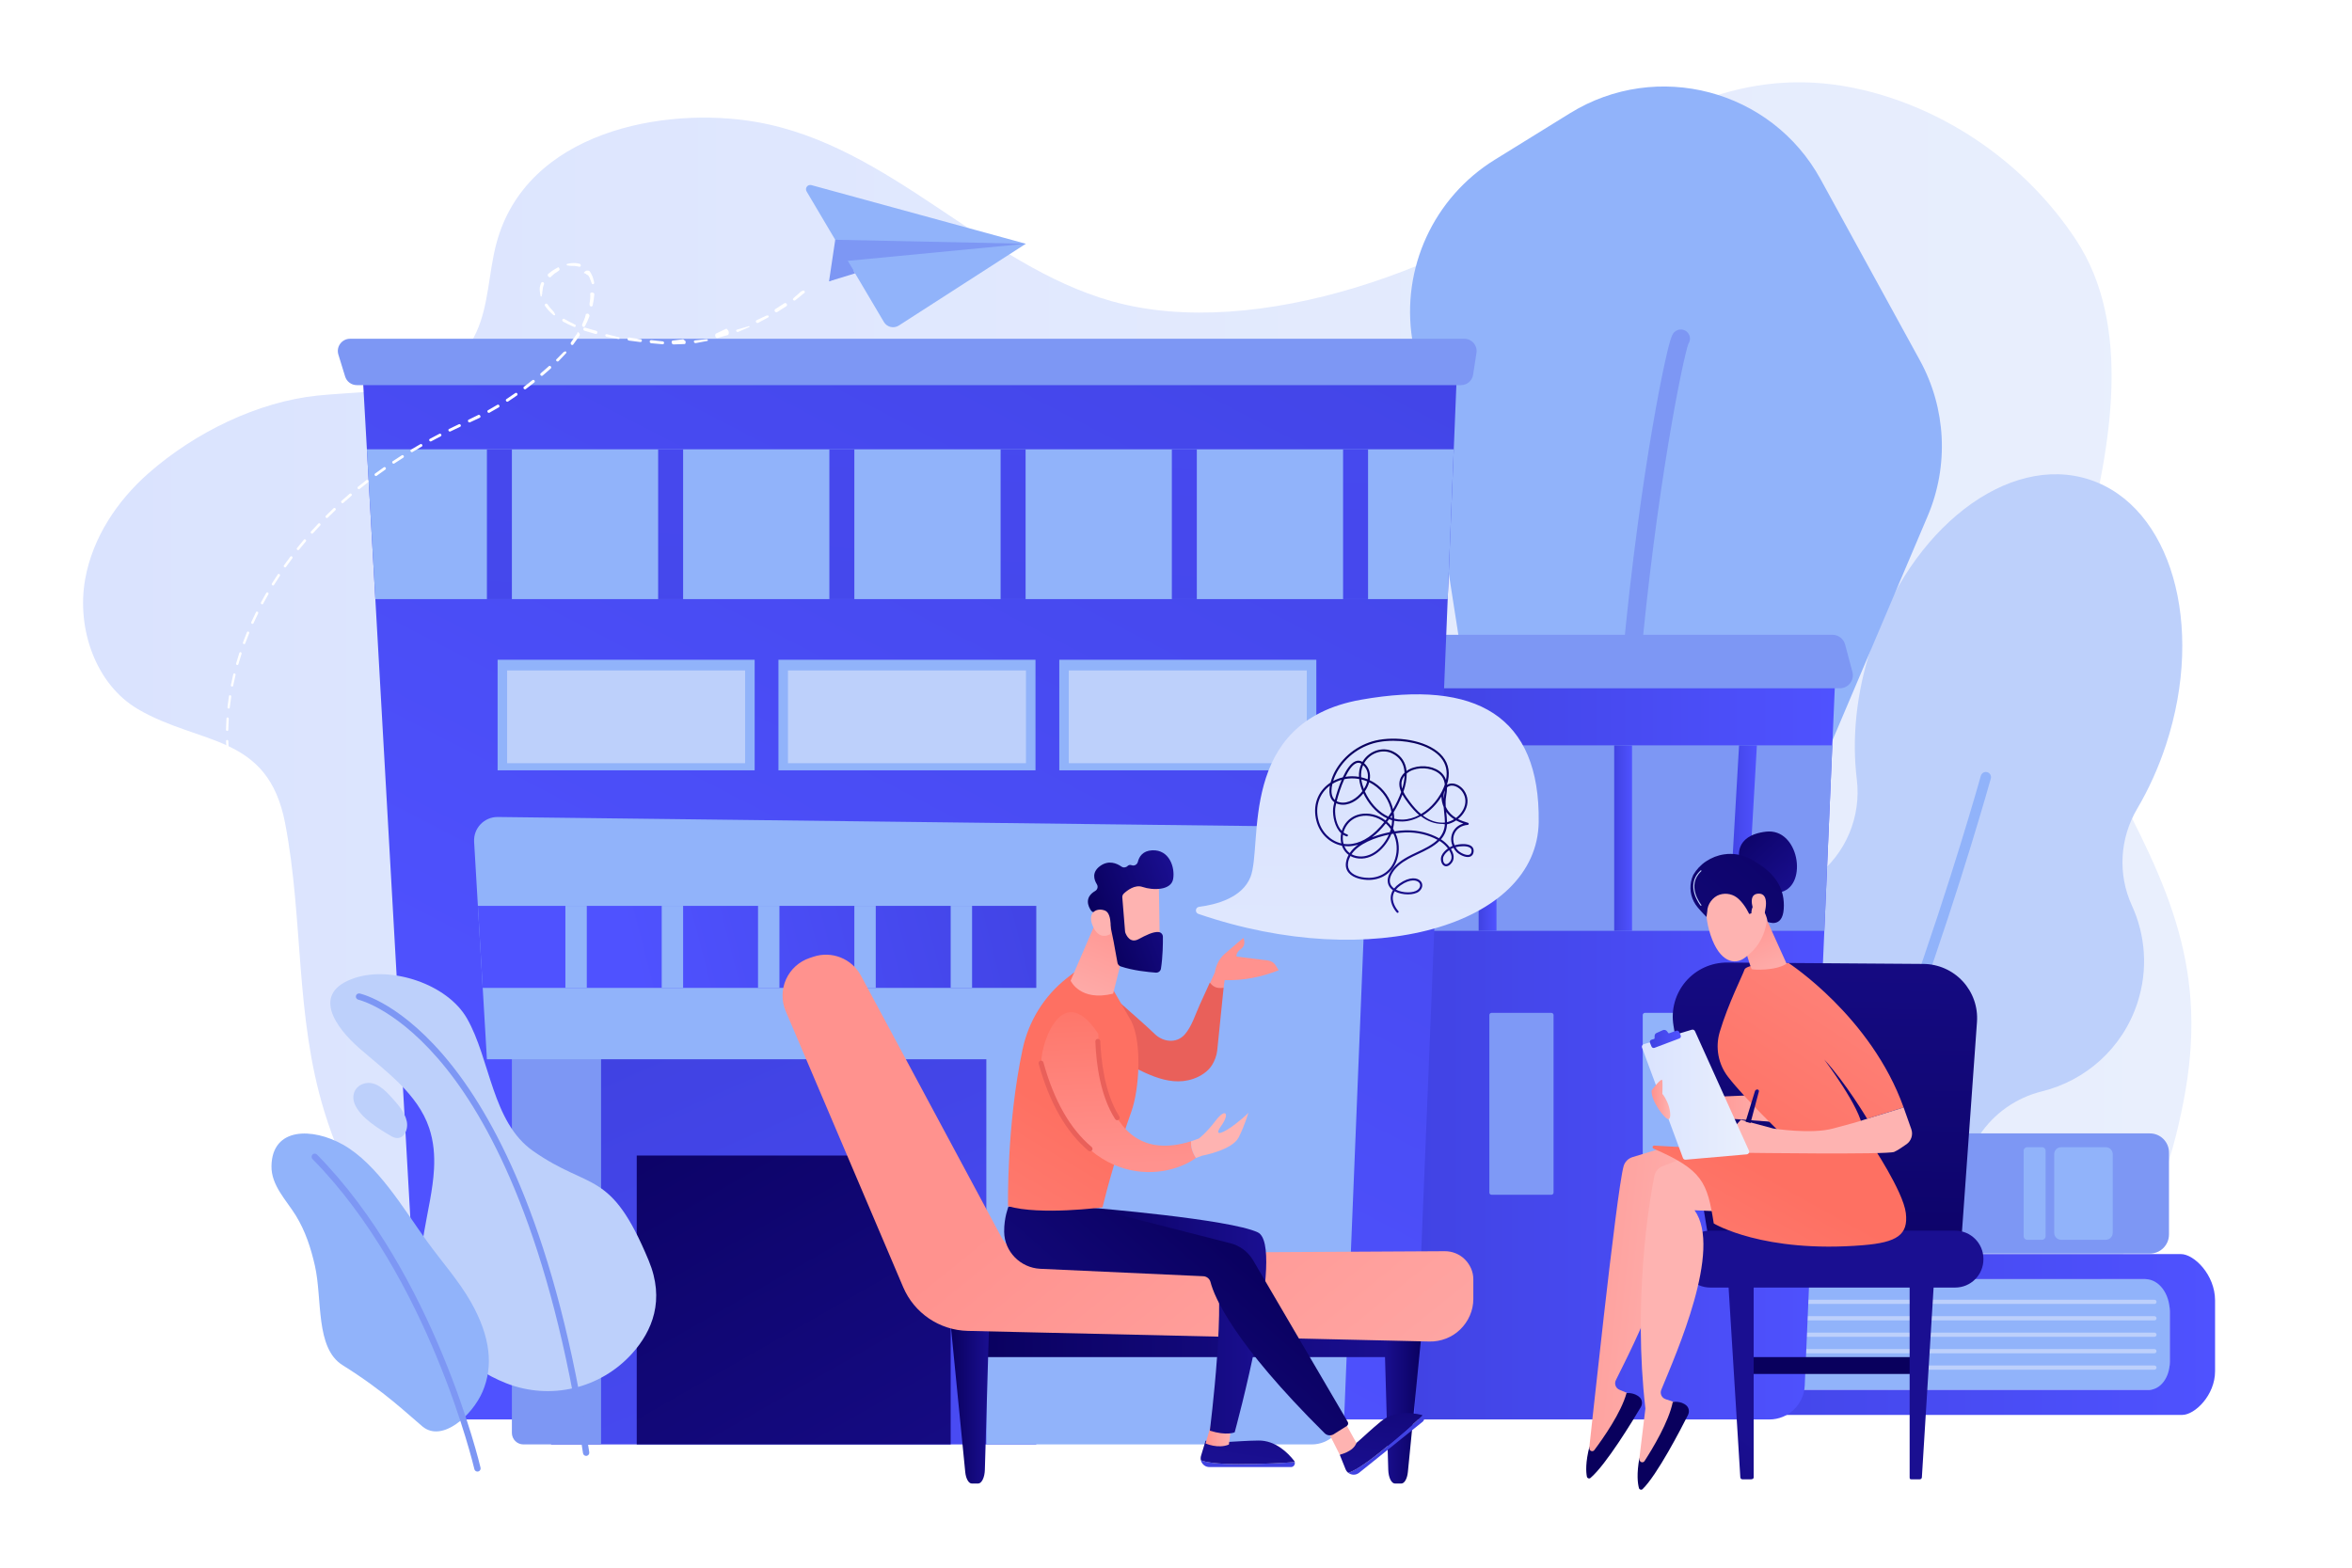 <?xml version="1.0" encoding="utf-8"?>
<!-- Generator: Adobe Illustrator 27.5.0, SVG Export Plug-In . SVG Version: 6.00 Build 0)  -->
<svg version="1.1" xmlns="http://www.w3.org/2000/svg" xmlns:xlink="http://www.w3.org/1999/xlink" x="0px" y="0px"
	 viewBox="0 0 2475 1650" style="enable-background:new 0 0 2475 1650;" xml:space="preserve">
<g id="Background">
	<rect style="fill:#FFFFFF;" width="2475" height="1650"/>
</g>
<g id="Illustration">
	<g>
		<linearGradient id="SVGID_1_" gradientUnits="userSpaceOnUse" x1="87.412" y1="784.5" x2="2305.994" y2="784.5">
			<stop  offset="0" style="stop-color:#DAE3FE"/>
			<stop  offset="1" style="stop-color:#E9EFFD"/>
		</linearGradient>
		<path style="fill:url(#SVGID_1_);" d="M2220.024,816.008c-43.857-82.959-47.399-154.134-24.718-244.718
			c25.049-100.043,49.243-227.8-10.703-318.791c-52.826-80.184-135.848-137.032-224.801-157.961
			c-112.922-26.567-207.486,16.433-298.032,87.82c-124.287,97.989-339.173,177.919-492.313,134.567
			c-133.788-37.879-232.665-164.092-373.666-188.545c-97.24-16.864-242.211,9.995-273.493,128.032
			c-8.203,30.952-7.882,64.69-21.167,93.529c-30.743,66.736-108.632,60.379-166.95,66.405c-63.07,6.518-129.15,38.884-177.98,81.806
			c-32.461,28.533-58.685,67.244-66.593,111.525c-9.288,52.006,11.212,110.744,55.6,136.733
			c65.641,38.433,136.743,25.431,154.867,120.196c19.321,101.028,10.347,202.484,41.134,302.988
			c78.547,256.413,332.001,349.076,565.642,300.274c183.325-38.293,340.956-162.813,527.438-189.748
			c76.537-11.054,158.048-3.987,228.278,32.548c67.149,34.932,121.896,97.766,195.579,117.883
			c45.138,12.324,92.679,6.554,138.771-0.602c82.031-12.736,169.177-32.787,226.604-97.066
			c41.343-46.275,61.605-109.754,73.974-172.536C2324.953,1020.976,2282.377,933.953,2220.024,816.008z"/>
		<g>
			<path style="fill:#BDD0FB;" d="M1910.3,923.014c31.924-24.077,48.47-63.268,43.595-102.955
				c-5.204-42.369-0.712-90.187,15.006-138.16c41.248-125.898,144.182-205.19,229.911-177.103
				c85.729,28.087,121.788,152.917,80.54,278.815c-8.007,24.439-18.339,47.121-30.419,67.602
				c-18.318,31.057-20.624,69.007-5.587,101.778c14.284,31.128,17.327,67.512,5.823,102.626
				c-15.708,47.944-54.679,81.748-100.3,93.002c-27.023,6.667-50.545,23.044-65.91,46.251
				c-43.6,65.852-112.466,100.45-173.432,80.476c-78.135-25.599-113.699-131.138-79.432-235.726
				C1846.429,989.757,1875.688,949.119,1910.3,923.014z"/>
			<path style="fill:#91B3FA;" d="M1841.913,1419.348c2.012,0.458,4.198-0.252,5.536-1.997
				c66.14-86.199,129.923-244.267,171.783-361.691c45.278-127.01,75.391-235.163,75.69-236.241c0.804-2.9-0.894-5.903-3.793-6.706
				c-2.889-0.804-5.902,0.893-6.706,3.793c-1.191,4.293-120.519,431.171-245.618,594.212c-1.832,2.387-1.381,5.807,1.006,7.638
				C1840.453,1418.851,1841.171,1419.179,1841.913,1419.348z"/>
		</g>
		<g>
			<g>
				<g>
					<path style="fill:#91B3FA;" d="M1700.884,1462.843l582.354,0.001v-116.558l-582.354,0.001
						C1713.349,1346.286,1713.349,1462.843,1700.884,1462.843z"/>
					
						<linearGradient id="SVGID_00000002361995668253392000000009761787855285790129_" gradientUnits="userSpaceOnUse" x1="1683.126" y1="1404.564" x2="2330.902" y2="1404.564">
						<stop  offset="0" style="stop-color:#4042E2"/>
						<stop  offset="1" style="stop-color:#4F52FF"/>
					</linearGradient>
					<path style="fill:url(#SVGID_00000002361995668253392000000009761787855285790129_);" d="M2283.238,1433.676v-53.342
						c0-18.804-11.508-34.047-25.704-34.047H1703.34c-11.164,0-20.214-9.05-20.214-20.214c0-3.392,2.75-6.142,6.142-6.142h605.691
						c13.89,0,35.944,21.839,35.944,48.779v74.499c0,25.4-21.41,45.99-34.506,45.99h-603.942c-5.152,0-9.328-4.176-9.328-9.328
						c0-9.404,7.623-17.027,17.027-17.027h561.066C2273.379,1462.843,2283.238,1449.784,2283.238,1433.676z"/>
				</g>
				<path style="fill:#BDD0FB;" d="M2267.087,1372.419H1721.05c-1.225,0-2.218-0.992-2.218-2.218c0-1.226,0.993-2.218,2.218-2.218
					h546.036c1.225,0,2.218,0.992,2.218,2.218C2269.305,1371.427,2268.312,1372.419,2267.087,1372.419z"/>
				<path style="fill:#BDD0FB;" d="M2267.087,1389.721H1721.05c-1.225,0-2.218-0.992-2.218-2.218c0-1.226,0.993-2.218,2.218-2.218
					h546.036c1.225,0,2.218,0.992,2.218,2.218C2269.305,1388.729,2268.312,1389.721,2267.087,1389.721z"/>
				<path style="fill:#BDD0FB;" d="M2267.087,1407.021H1721.05c-1.225,0-2.218-0.992-2.218-2.218c0-1.226,0.993-2.218,2.218-2.218
					h546.036c1.225,0,2.218,0.992,2.218,2.218C2269.305,1406.029,2268.312,1407.021,2267.087,1407.021z"/>
				<path style="fill:#BDD0FB;" d="M2267.087,1424.323H1721.05c-1.225,0-2.218-0.992-2.218-2.218c0-1.226,0.993-2.218,2.218-2.218
					h546.036c1.225,0,2.218,0.992,2.218,2.218C2269.305,1423.331,2268.312,1424.323,2267.087,1424.323z"/>
				<path style="fill:#BDD0FB;" d="M2267.087,1441.623H1721.05c-1.225,0-2.218-0.992-2.218-2.218c0-1.226,0.993-2.218,2.218-2.218
					h546.036c1.225,0,2.218,0.992,2.218,2.218C2269.305,1440.631,2268.312,1441.623,2267.087,1441.623z"/>
			</g>
			<g>
				<path style="fill:#7D97F4;" d="M1778.501,1319.4h483.818c11.098,0,20.095-8.997,20.095-20.095v-86.297
					c0-11.098-8.997-20.095-20.095-20.095h-483.817c-11.098,0-20.095,8.997-20.095,20.095v86.297
					C1758.406,1310.403,1767.403,1319.4,1778.501,1319.4z"/>
				<path style="fill:#91B3FA;" d="M2168.876,1304.864h47.076c4,0,7.242-3.242,7.242-7.242v-82.929c0-4-3.242-7.242-7.242-7.242
					h-47.076c-4,0-7.242,3.242-7.242,7.242v82.929C2161.634,1301.621,2164.876,1304.864,2168.876,1304.864z"/>
				<path style="fill:#91B3FA;" d="M2133.151,1304.864h15.759c2.027,0,3.669-1.643,3.669-3.67v-90.074
					c0-2.027-1.643-3.67-3.669-3.67h-15.759c-2.027,0-3.67,1.643-3.67,3.67v90.074
					C2129.482,1303.221,2131.125,1304.864,2133.151,1304.864z"/>
			</g>
		</g>
		<g>
			<path style="fill:#91B3FA;" d="M1915.839,188.734l104.447,190.545c27.671,50.482,30.693,110.858,8.2,163.85L1893.478,861.2
				c-15.308,36.065-18.969,76.011-10.469,114.258l37.048,166.718c13.887,62.491-4.973,127.755-50.054,173.205l0,0
				c-71.547,72.133-187.454,74.388-261.751,5.091l-117.803-109.874c-55.227-51.509-74.278-131.062-48.375-202l85.428-233.957
				c10.915-29.891,14.065-62.063,9.155-93.503l-50.602-324.07c-11.666-74.71,22.555-149.138,86.861-188.918l79.118-48.942
				C1743.649,62.533,1864.057,94.267,1915.839,188.734z"/>
			<g>
				<path style="fill:#7D97F4;" d="M1723.07,1406.102c-43.173-259.908-32.491-529.445-15.926-709.791
					c9.912-107.929,22.566-192.613,31.437-244.648c5.903-34.638,10.596-57.587,13.493-70.74
					c6.284-28.538,8.028-29.934,10.671-32.047c4.145-3.316,10.189-2.641,13.5,1.499c2.672,3.339,2.754,7.915,0.513,11.3
					c-10.626,26.978-115.472,555.255-34.738,1041.278c0.87,5.234-2.668,10.179-7.9,11.049c-0.534,0.088-1.063,0.131-1.586,0.131
					C1727.921,1414.134,1723.851,1410.801,1723.07,1406.102z M1774.745,363.876c0.006-0.005,0.013-0.011,0.02-0.016
					C1774.759,363.865,1774.752,363.87,1774.745,363.876z M1774.779,363.849c0.001-0.001,0.002-0.003,0.003-0.003
					C1774.781,363.847,1774.78,363.847,1774.779,363.849z"/>
			</g>
		</g>
		<g>
			<g>
				
					<linearGradient id="SVGID_00000106850691706296726190000010727371190840322200_" gradientUnits="userSpaceOnUse" x1="1458.368" y1="1101.708" x2="1931.365" y2="1101.708">
					<stop  offset="0" style="stop-color:#4042E2"/>
					<stop  offset="1" style="stop-color:#4F52FF"/>
				</linearGradient>
				<path style="fill:url(#SVGID_00000106850691706296726190000010727371190840322200_);" d="M1473.383,709.42h457.982
					l-32.248,748.887c-0.859,19.954-17.286,35.689-37.259,35.689h-403.49L1473.383,709.42z"/>
				<polygon style="fill:#7D97F4;" points="1468.211,979.705 1919.726,979.705 1928.132,784.5 1471.946,784.5 				"/>
				<path style="fill:#7D97F4;" d="M1936.012,724.437h-496.414v-56.309h488.724c6.222,0,11.667,4.183,13.271,10.195l7.691,28.84
					C1951.608,715.882,1945.036,724.437,1936.012,724.437z"/>
				
					<linearGradient id="SVGID_00000039099234176957826450000010718845535959590020_" gradientUnits="userSpaceOnUse" x1="1555.97" y1="882.102" x2="1574.74" y2="882.102">
					<stop  offset="0" style="stop-color:#4042E2"/>
					<stop  offset="1" style="stop-color:#4F52FF"/>
				</linearGradient>
				
					<rect x="1555.97" y="784.5" style="fill:url(#SVGID_00000039099234176957826450000010718845535959590020_);" width="18.77" height="195.205"/>
				
					<linearGradient id="SVGID_00000009587467005215129710000001381009953902826900_" gradientUnits="userSpaceOnUse" x1="1698.62" y1="882.102" x2="1717.39" y2="882.102">
					<stop  offset="0" style="stop-color:#4042E2"/>
					<stop  offset="1" style="stop-color:#4F52FF"/>
				</linearGradient>
				
					<rect x="1698.62" y="784.5" style="fill:url(#SVGID_00000009587467005215129710000001381009953902826900_);" width="18.77" height="195.205"/>
				
					<linearGradient id="SVGID_00000041980250993109421870000005847302718033451671_" gradientUnits="userSpaceOnUse" x1="1818.747" y1="882.102" x2="1848.778" y2="882.102">
					<stop  offset="0" style="stop-color:#4042E2"/>
					<stop  offset="1" style="stop-color:#4F52FF"/>
				</linearGradient>
				<polygon style="fill:url(#SVGID_00000041980250993109421870000005847302718033451671_);" points="1837.516,979.705 
					1818.747,979.705 1830.009,784.5 1848.778,784.5 				"/>
				<g>
					<path style="opacity:0.76;fill:#91B3FA;" d="M1632.499,1257.497h-62.962c-1.273,0-2.305-1.032-2.305-2.305V1068.35
						c0-1.273,1.032-2.305,2.305-2.305h62.962c1.273,0,2.305,1.032,2.305,2.305v186.842
						C1634.803,1256.465,1633.771,1257.497,1632.499,1257.497z"/>
				</g>
				<g>
					<path style="fill:#91B3FA;" d="M1793.918,1257.497h-62.962c-1.273,0-2.304-1.032-2.304-2.304V1068.35
						c0-1.273,1.032-2.304,2.304-2.304h62.962c1.273,0,2.305,1.032,2.305,2.305v186.842
						C1796.223,1256.465,1795.191,1257.497,1793.918,1257.497z"/>
				</g>
			</g>
			
				<linearGradient id="SVGID_00000074423760003152830770000009570753367313315221_" gradientUnits="userSpaceOnUse" x1="1395.968" y1="44.689" x2="763.64" y2="1269.824">
				<stop  offset="0" style="stop-color:#4042E2"/>
				<stop  offset="1" style="stop-color:#4F52FF"/>
			</linearGradient>
			<polygon style="fill:url(#SVGID_00000074423760003152830770000009570753367313315221_);" points="380.984,382.827 
				443.764,1493.996 1488.399,1493.996 1533.447,382.827 			"/>
			<path style="fill:#7D97F4;" d="M1537.415,405.35H375.479c-5.653,0-10.646-3.687-12.308-9.09l-7.091-23.046
				c-2.548-8.281,3.644-16.664,12.308-16.664H1540.96c7.892,0,13.928,7.035,12.728,14.836l-3.546,23.046
				C1549.176,400.713,1543.771,405.35,1537.415,405.35z"/>
			<polygon style="fill:#91B3FA;" points="1523.402,630.587 1529.794,472.922 386.074,472.922 394.982,630.587 			"/>
			
				<linearGradient id="SVGID_00000064346073667767338270000011743249302485106864_" gradientUnits="userSpaceOnUse" x1="442.441" y1="1577.746" x2="669.952" y2="-1232.224">
				<stop  offset="0" style="stop-color:#4042E2"/>
				<stop  offset="1" style="stop-color:#4F52FF"/>
			</linearGradient>
			
				<rect x="512.372" y="472.922" style="fill:url(#SVGID_00000064346073667767338270000011743249302485106864_);" width="26.278" height="157.666"/>
			
				<linearGradient id="SVGID_00000140015335695343696490000016979286637943748008_" gradientUnits="userSpaceOnUse" x1="621.457" y1="1592.24" x2="848.968" y2="-1217.73">
				<stop  offset="0" style="stop-color:#4042E2"/>
				<stop  offset="1" style="stop-color:#4F52FF"/>
			</linearGradient>
			
				<rect x="692.562" y="472.922" style="fill:url(#SVGID_00000140015335695343696490000016979286637943748008_);" width="26.278" height="157.666"/>
			
				<linearGradient id="SVGID_00000122702090166206300120000015880768490808755900_" gradientUnits="userSpaceOnUse" x1="800.473" y1="1606.735" x2="1027.985" y2="-1203.236">
				<stop  offset="0" style="stop-color:#4042E2"/>
				<stop  offset="1" style="stop-color:#4F52FF"/>
			</linearGradient>
			
				<rect x="872.751" y="472.922" style="fill:url(#SVGID_00000122702090166206300120000015880768490808755900_);" width="26.278" height="157.666"/>
			
				<linearGradient id="SVGID_00000172417142247342734470000006816697993768137877_" gradientUnits="userSpaceOnUse" x1="979.489" y1="1621.228" x2="1207" y2="-1188.742">
				<stop  offset="0" style="stop-color:#4042E2"/>
				<stop  offset="1" style="stop-color:#4F52FF"/>
			</linearGradient>
			
				<rect x="1052.941" y="472.922" style="fill:url(#SVGID_00000172417142247342734470000006816697993768137877_);" width="26.278" height="157.666"/>
			
				<linearGradient id="SVGID_00000128446438713495386420000015208604646772064650_" gradientUnits="userSpaceOnUse" x1="1158.505" y1="1635.723" x2="1386.017" y2="-1174.248">
				<stop  offset="0" style="stop-color:#4042E2"/>
				<stop  offset="1" style="stop-color:#4F52FF"/>
			</linearGradient>
			
				<rect x="1233.131" y="472.922" style="fill:url(#SVGID_00000128446438713495386420000015208604646772064650_);" width="26.278" height="157.666"/>
			
				<linearGradient id="SVGID_00000137113405560058191680000013469950255825088929_" gradientUnits="userSpaceOnUse" x1="1337.521" y1="1650.217" x2="1565.033" y2="-1159.754">
				<stop  offset="0" style="stop-color:#4042E2"/>
				<stop  offset="1" style="stop-color:#4F52FF"/>
			</linearGradient>
			
				<rect x="1413.32" y="472.922" style="fill:url(#SVGID_00000137113405560058191680000013469950255825088929_);" width="26.278" height="157.666"/>
			<g>
				<rect x="523.634" y="694.405" style="fill:#91B3FA;" width="270.481" height="116.372"/>
				<rect x="533.652" y="705.666" style="fill:#BDD0FB;" width="250.445" height="97.603"/>
			</g>
			<g>
				<rect x="819.159" y="694.405" style="fill:#91B3FA;" width="270.481" height="116.372"/>
				<rect x="829.177" y="705.666" style="fill:#BDD0FB;" width="250.445" height="97.603"/>
			</g>
			<g>
				<rect x="1114.685" y="694.405" style="fill:#91B3FA;" width="270.481" height="116.372"/>
				<rect x="1124.703" y="705.666" style="fill:#BDD0FB;" width="250.445" height="97.603"/>
			</g>
			
				<linearGradient id="SVGID_00000145046729004082564360000006076881106275919796_" gradientUnits="userSpaceOnUse" x1="734.103" y1="1070.875" x2="1086.103" y2="1870.875">
				<stop  offset="0" style="stop-color:#4042E2"/>
				<stop  offset="1" style="stop-color:#4F52FF"/>
			</linearGradient>
			
				<rect x="579.943" y="1081.061" style="fill:url(#SVGID_00000145046729004082564360000006076881106275919796_);" width="510.537" height="439.212"/>
			<path style="fill:#7D97F4;" d="M632.498,1520.274h-81.674c-6.724,0-12.175-5.451-12.175-12.175v-442.053h93.848V1520.274z"/>
			
				<linearGradient id="SVGID_00000147208210297751682610000009671081599366143640_" gradientUnits="userSpaceOnUse" x1="642.883" y1="1031.197" x2="1054.884" y2="1753.198">
				<stop  offset="0" style="stop-color:#09005D"/>
				<stop  offset="1" style="stop-color:#1A0F91"/>
			</linearGradient>
			
				<rect x="670.038" y="1216.204" style="fill:url(#SVGID_00000147208210297751682610000009671081599366143640_);" width="330.348" height="304.07"/>
			<path style="fill:#91B3FA;" d="M498.912,886.029l13.46,228.818h525.553v405.427h342.339c18.468,0,33.645-14.575,34.392-33.029
				l23.914-591.026c0.563-13.897-10.463-25.516-24.371-25.682l-890.349-10.642C509.531,859.724,498.071,871.733,498.912,886.029z"/>
			
				<linearGradient id="SVGID_00000080181264399403567590000002732011160113097645_" gradientUnits="userSpaceOnUse" x1="1128.903" y1="910.973" x2="669.699" y2="1029.324">
				<stop  offset="0" style="stop-color:#4042E2"/>
				<stop  offset="1" style="stop-color:#4F52FF"/>
			</linearGradient>
			<polygon style="fill:url(#SVGID_00000080181264399403567590000002732011160113097645_);" points="507.956,1039.768 
				1090.48,1039.768 1090.48,953.427 502.877,953.427 			"/>
			<rect x="594.959" y="953.427" style="fill:#91B3FA;" width="22.524" height="86.341"/>
			<rect x="696.315" y="953.427" style="fill:#91B3FA;" width="22.524" height="86.341"/>
			<rect x="797.672" y="953.427" style="fill:#91B3FA;" width="22.524" height="86.341"/>
			<rect x="899.029" y="953.427" style="fill:#91B3FA;" width="22.524" height="86.341"/>
			<rect x="1000.386" y="953.427" style="fill:#91B3FA;" width="22.524" height="86.341"/>
		</g>
		<g>
			<g>
				<g>
					<path style="fill:#BDD0FB;" d="M456.705,1230.539c0.792-14.588-0.315-29.056-5.093-43.327
						c-12.04-35.956-45.699-59.704-73.1-83.595c-25.184-21.958-52.467-58.925-4.675-74.457
						c38.076-12.374,96.657,6.384,117.495,42.641c24.662,42.912,26.311,109.245,69.568,139.573
						c60.514,42.427,81.444,18.267,121.782,115.495c17.236,41.545,3.732,74.008-17.389,97.566
						c-33.337,37.183-86.283,49.714-132.739,31.388c-41.041-16.19-75.354-49.706-86.435-93.05
						C434.93,1318.997,454.332,1274.228,456.705,1230.539z"/>
					<path style="fill:#7D97F4;" d="M616.788,1532.344c-1.62,0-3.041-1.185-3.287-2.837
						c-33.829-227.22-96.411-344.956-142.953-403.716c-50.257-63.447-93.043-73.519-93.469-73.614
						c-1.791-0.396-2.927-2.168-2.535-3.96c0.393-1.791,2.153-2.935,3.951-2.541c1.815,0.392,45.03,10.371,96.689,75.252
						c47.255,59.351,110.752,178.242,144.9,407.6c0.27,1.817-0.984,3.509-2.802,3.78
						C617.116,1532.334,616.952,1532.344,616.788,1532.344z"/>
				</g>
				<path style="fill:#BDD0FB;" d="M377.448,1143.28c1.582-1.223,3.477-2.186,5.662-2.812c12.082-3.458,21.863,6.738,29.197,14.841
					c6.28,6.939,13.799,15.404,15.746,24.937c2.104,10.306-4.796,22.288-16.164,15.654c-12.921-7.541-32.468-19.24-38.595-33.795
					C370.248,1154.87,371.968,1147.516,377.448,1143.28z"/>
			</g>
			<g>
				<path style="fill:#91B3FA;" d="M360.48,1436.826c-28.853-18.04-21.116-69.479-29.113-104.679
					c-4.228-18.611-10.003-36.426-20.056-52.772c-9.995-16.252-25.982-31.683-25.636-52.15c0.7-41.236,43.412-40.323,75.011-22.608
					c36.668,20.557,63.92,67.701,88.97,102.317c15.101,20.868,33.233,41.176,45.919,63.563
					c21.016,37.085,23.437,67.88,12.345,93.958c-10.639,25.013-42.541,54.255-63.435,36.87
					C428.708,1488.198,404.918,1464.61,360.48,1436.826z"/>
				<path style="fill:#7D97F4;" d="M502.424,1548.86c-1.514,0-2.884-1.04-3.238-2.58c-0.462-2.004-47.599-201.704-170.355-326.393
					c-1.289-1.31-1.273-3.416,0.037-4.707c1.309-1.284,3.417-1.271,4.705,0.037c124.099,126.054,171.632,327.548,172.098,329.569
					c0.411,1.791-0.705,3.576-2.495,3.99C502.924,1548.832,502.672,1548.86,502.424,1548.86z"/>
			</g>
		</g>
		<g>
			<g>
				
					<linearGradient id="SVGID_00000155831020243286256480000001722162676503830186_" gradientUnits="userSpaceOnUse" x1="1819.849" y1="857.808" x2="1891.81" y2="937.591">
					<stop  offset="0" style="stop-color:#09005D"/>
					<stop  offset="1" style="stop-color:#1A0F91"/>
				</linearGradient>
				<path style="fill:url(#SVGID_00000155831020243286256480000001722162676503830186_);" d="M1830.339,903.794
					c0,0-6.481-24.398,28.014-28.464c34.495-4.067,44.09,55.302,16.743,63.324C1847.748,946.675,1830.339,903.794,1830.339,903.794z
					"/>
				
					<linearGradient id="SVGID_00000160175405134905227210000017260716151872718727_" gradientUnits="userSpaceOnUse" x1="1913.071" y1="1465.118" x2="1924.9" y2="826.333">
					<stop  offset="0" style="stop-color:#09005D"/>
					<stop  offset="1" style="stop-color:#1A0F91"/>
				</linearGradient>
				<path style="fill:url(#SVGID_00000160175405134905227210000017260716151872718727_);" d="M2065.387,1032.837
					c-10.686-11.56-25.679-18.18-41.42-18.293l-206.379-1.462c-16.79-0.119-32.777,7.177-43.69,19.937
					c-10.912,12.76-15.639,29.685-12.917,46.253l41.324,251.487h259.809l18.26-255.195
					C2081.498,1059.863,2076.073,1044.396,2065.387,1032.837z"/>
				
					<linearGradient id="SVGID_00000091715320251470568330000004800019988954705064_" gradientUnits="userSpaceOnUse" x1="1785.489" y1="1166.775" x2="1873.412" y2="1166.775">
					<stop  offset="0" style="stop-color:#FF928E"/>
					<stop  offset="1" style="stop-color:#FEB3B1"/>
				</linearGradient>
				<polygon style="fill:url(#SVGID_00000091715320251470568330000004800019988954705064_);" points="1785.489,1155.167 
					1857.273,1152.136 1873.412,1181.414 1785.489,1174.76 				"/>
				
					<linearGradient id="SVGID_00000116931252957613778090000007042758294969490829_" gradientUnits="userSpaceOnUse" x1="2209.638" y1="1598.477" x2="2788.697" y2="1925.51">
					<stop  offset="0" style="stop-color:#09005D"/>
					<stop  offset="1" style="stop-color:#1A0F91"/>
				</linearGradient>
				
					<rect x="1832.068" y="1428.352" style="fill:url(#SVGID_00000116931252957613778090000007042758294969490829_);" width="184.094" height="17.744"/>
				<g>
					
						<linearGradient id="SVGID_00000036219352398058308110000008891363887604093854_" gradientUnits="userSpaceOnUse" x1="1628.715" y1="1741.249" x2="1805.733" y2="1486.223">
						<stop  offset="0" style="stop-color:#09005D"/>
						<stop  offset="1" style="stop-color:#1A0F91"/>
					</linearGradient>
					<path style="fill:url(#SVGID_00000036219352398058308110000008891363887604093854_);" d="M1818.175,1341.849l13.153,212.992
						c0.087,1.421,1.132,2.154,2.391,2.154h8.675c1.324,0,2.982-0.475,2.982-1.973v-213.173H1818.175z"/>
					
						<linearGradient id="SVGID_00000130607088704507262470000011196716052328176055_" gradientUnits="userSpaceOnUse" x1="-1173.053" y1="813.535" x2="-593.995" y2="1140.568" gradientTransform="matrix(-1 0 0 1 1968 0)">
						<stop  offset="0" style="stop-color:#09005D"/>
						<stop  offset="1" style="stop-color:#1A0F91"/>
					</linearGradient>
					<path style="fill:url(#SVGID_00000130607088704507262470000011196716052328176055_);" d="M2035.539,1341.849l-13.153,212.992
						c-0.087,1.421-1.132,2.154-2.391,2.154h-8.675c-1.324,0-1.812-0.475-1.812-1.973v-213.173H2035.539z"/>
				</g>
				
					<linearGradient id="SVGID_00000041290866165872036850000004495731008356648070_" gradientUnits="userSpaceOnUse" x1="1931.315" y1="1065.386" x2="1929.315" y2="1253.386">
					<stop  offset="0" style="stop-color:#09005D"/>
					<stop  offset="1" style="stop-color:#1A0F91"/>
				</linearGradient>
				<path style="fill:url(#SVGID_00000041290866165872036850000004495731008356648070_);" d="M2087.138,1325.443
					c0,16.411-13.304,29.714-29.715,29.714h-257.746c-16.411,0-29.714-13.303-29.714-29.714v-0.457
					c0-16.411,13.304-29.714,29.714-29.714h257.746c16.411,0,29.715,13.304,29.715,29.714V1325.443z"/>
				<g>
					
						<linearGradient id="SVGID_00000043443780007469541670000017654663149292770228_" gradientUnits="userSpaceOnUse" x1="5416.085" y1="1850.691" x2="5210.639" y2="1967.957" gradientTransform="matrix(-0.915 0.402 0.402 0.915 5781.251 -2516.445)">
						<stop  offset="0" style="stop-color:#FF928E"/>
						<stop  offset="1" style="stop-color:#FEB3B1"/>
					</linearGradient>
					<path style="fill:url(#SVGID_00000043443780007469541670000017654663149292770228_);" d="M1672.47,1522.93
						c0.189-0.187,28.357-268.039,36.024-295.449c1.29-4.611,4.833-8.227,9.414-9.621l35.914-10.931l77.452,45.508l-83.13,14.061
						c26.696,42.804-29.254,148.441-47.788,186.16c-1.881,3.828-0.146,8.441,3.792,10.079l17.153,7.135
						c-10.696,28.026-27.435,50.361-50.003,67.206L1672.47,1522.93z"/>
					
						<linearGradient id="SVGID_00000007406686705659506880000006891394905326974376_" gradientUnits="userSpaceOnUse" x1="1438.275" y1="2013.99" x2="1391.275" y2="2082.99" gradientTransform="matrix(0.644 -0.765 0.765 0.644 -520.888 2201.17)">
						<stop  offset="0" style="stop-color:#09005D"/>
						<stop  offset="1" style="stop-color:#1A0F91"/>
					</linearGradient>
					<path style="fill:url(#SVGID_00000007406686705659506880000006891394905326974376_);" d="M1711.589,1466.22
						c0,0,8.562-0.873,14.035,4.689c2.619,2.661,2.9,6.855,0.996,10.067c-8.459,14.271-36.634,60.725-52.969,74.577
						c-1.339,1.136-3.417,0.386-3.76-1.336c-0.954-4.789-1.666-14.879,2.775-32.058l-0.1,2.22c-0.127,2.809,3.443,4.108,5.129,1.857
						C1687.146,1513.617,1705.924,1486.835,1711.589,1466.22z"/>
				</g>
				
					<linearGradient id="SVGID_00000056429616731192880950000009129480314478631319_" gradientUnits="userSpaceOnUse" x1="1951.071" y1="1228.485" x2="1841.071" y2="1310.486">
					<stop  offset="0" style="stop-color:#FF928E"/>
					<stop  offset="1" style="stop-color:#FEB3B1"/>
				</linearGradient>
				<path style="fill:url(#SVGID_00000056429616731192880950000009129480314478631319_);" d="M1725.101,1534.817
					c0.176-0.2,6.177-52.124,6.353-52.323c-13.07-112.599,3.706-217.024,9.49-244.893c0.974-4.688,4.262-8.537,8.738-10.239
					l35.087-13.349l82.729,63.633l-84.341-3.817c29.546,40.889-19.088,150.087-35.013,188.979c-1.616,3.947,0.428,8.431,4.469,9.798
					l17.598,5.952c-8.764,28.689-23.945,52.11-45.315,70.451L1725.101,1534.817z"/>
				
					<linearGradient id="SVGID_00000114767741338570507180000013745466423368786562_" gradientUnits="userSpaceOnUse" x1="1012.955" y1="2023.474" x2="965.955" y2="2092.474" gradientTransform="matrix(0.591 -0.807 0.807 0.591 98.131 2776.587)">
					<stop  offset="0" style="stop-color:#09005D"/>
					<stop  offset="1" style="stop-color:#1A0F91"/>
				</linearGradient>
				<path style="fill:url(#SVGID_00000114767741338570507180000013745466423368786562_);" d="M1760.271,1475.577
					c0,0,8.483-1.453,14.322,3.724c2.794,2.477,3.359,6.642,1.679,9.976c-7.469,14.813-32.418,63.077-47.773,78.008
					c-1.259,1.224-3.383,0.617-3.842-1.077c-1.278-4.714-2.675-14.731,0.588-32.173l0.051,2.222
					c0.065,2.812,3.714,3.865,5.243,1.504C1739.109,1524.527,1756.021,1496.53,1760.271,1475.577z"/>
				
					<linearGradient id="SVGID_00000149357673081708853340000010302839522868250757_" gradientUnits="userSpaceOnUse" x1="1875.044" y1="1243.689" x2="1688.067" y2="1581.686">
					<stop  offset="0" style="stop-color:#FE7062"/>
					<stop  offset="1" style="stop-color:#FF928E"/>
				</linearGradient>
				<path style="fill:url(#SVGID_00000149357673081708853340000010302839522868250757_);" d="M2005.506,1276.739
					c-2.776-22.958-36.614-73.286-36.614-73.286s-131.245-4.269-146.572,1.679c-11.896,4.617-60.439,2.008-81.574,0.609
					c-0.804-0.053-1.53,0.48-1.72,1.262c-0.19,0.783,0.21,1.59,0.949,1.911c51.622,22.455,56.585,35.252,63.411,78.778
					c0,0,51.954,31.586,157.347,22.873C1996.149,1307.636,2008.282,1299.697,2005.506,1276.739z"/>
				
					<linearGradient id="SVGID_00000126298666614795543480000008405214199961882032_" gradientUnits="userSpaceOnUse" x1="1830.122" y1="1231.433" x2="2070.122" y2="859.433">
					<stop  offset="0" style="stop-color:#FE7062"/>
					<stop  offset="1" style="stop-color:#FF928E"/>
				</linearGradient>
				<path style="fill:url(#SVGID_00000126298666614795543480000008405214199961882032_);" d="M1877.383,1195.997
					c0,0-39.404-37.52-58.8-62.372c-10.484-13.434-13.777-31.118-8.928-47.454c8.855-29.834,24.593-60.734,26.028-65.544
					c2.2-7.372,46.382-7.065,46.382-7.065s86.941,56.426,121.1,152.007l-38.363,11.943c0,0-22.701-38.084-45.13-62.297
					c0,0,38.811,51.27,40.177,72.259L1877.383,1195.997z"/>
				
					<linearGradient id="SVGID_00000165212657934001426400000013393377627721179059_" gradientUnits="userSpaceOnUse" x1="1836.379" y1="962.651" x2="1871.713" y2="1037.318">
					<stop  offset="0" style="stop-color:#FF928E"/>
					<stop  offset="1" style="stop-color:#FEB3B1"/>
				</linearGradient>
				<path style="fill:url(#SVGID_00000165212657934001426400000013393377627721179059_);" d="M1830.339,979.429
					c0.461,1.532,11.993,39.761,12.895,40.555c0.902,0.794,25.29,2.105,36.769-5.74l-23.43-51.83L1830.339,979.429z"/>
				
					<linearGradient id="SVGID_00000014628860293630247410000004057976798921457042_" gradientUnits="userSpaceOnUse" x1="1691.19" y1="3744.311" x2="1696.523" y2="3658.978" gradientTransform="matrix(0.723 -0.691 0.691 0.723 908.484 2860.479)">
					<stop  offset="0" style="stop-color:#FF928E"/>
					<stop  offset="1" style="stop-color:#FEB3B1"/>
				</linearGradient>
				<path style="fill:url(#SVGID_00000014628860293630247410000004057976798921457042_);" d="M1798.624,936.487
					c0,0-8.21,18.964,1.436,47.795c9.646,28.832,25.41,31.337,35.393,24.209c9.983-7.128,22.928-19.864,24.537-45.981
					C1861.6,936.393,1809.933,912.501,1798.624,936.487z"/>
				
					<linearGradient id="SVGID_00000119839466991328373420000013254428421932619671_" gradientUnits="userSpaceOnUse" x1="1963.364" y1="793.26" x2="1584.546" y2="1213.254">
					<stop  offset="0" style="stop-color:#09005D"/>
					<stop  offset="1" style="stop-color:#1A0F91"/>
				</linearGradient>
				<path style="fill:url(#SVGID_00000119839466991328373420000013254428421932619671_);" d="M1842.757,904.466
					c-9.398-5.172-19.208-6.606-28.298-5.275c-6.889,0.973-13.368,3.534-18.976,7.248c-5.71,3.738-10.262,8.654-13.643,14.314
					c-1.104,2.288-1.883,4.711-2.383,7.252c-1.878,9.548,0.662,19.433,6.901,26.901c4.668,5.587,9.377,10.21,9.377,10.21
					l0.813-5.871c0-7.349,5.784-15.292,12.953-17.571c7.17-2.279,14.743-0.486,20.197,4.661
					c7.068,6.682,10.931,15.645,10.931,15.645l2.342-0.692c0,0-0.186-11.42,7.06-8.757c7.221,2.689,10.175,17.771,10.175,17.771
					s15.356,7.042,16.79-13.494C1878.432,936.294,1869.388,919.062,1842.757,904.466z"/>
				
					<linearGradient id="SVGID_00000028315280410102171010000002833206792627100590_" gradientUnits="userSpaceOnUse" x1="1720.435" y1="3746.138" x2="1725.769" y2="3660.805" gradientTransform="matrix(0.723 -0.691 0.691 0.723 908.484 2860.479)">
					<stop  offset="0" style="stop-color:#FF928E"/>
					<stop  offset="1" style="stop-color:#FEB3B1"/>
				</linearGradient>
				<path style="fill:url(#SVGID_00000028315280410102171010000002833206792627100590_);" d="M1846.499,961.288
					c0,0-9.073-20.006,3.635-20.729c12.708-0.723,7.538,19.286,5.005,26.586L1846.499,961.288z"/>
				
					<linearGradient id="SVGID_00000176740042234684795370000006985486854410671273_" gradientUnits="userSpaceOnUse" x1="1967.912" y1="797.537" x2="1943.912" y2="957.537">
					<stop  offset="0" style="stop-color:#FF928E"/>
					<stop  offset="1" style="stop-color:#FEB3B1"/>
				</linearGradient>
				<path style="fill:url(#SVGID_00000176740042234684795370000006985486854410671273_);" d="M1802.306,1210.803l29.608-32.214
					l34.194,9.208c0,0,39.865,6.177,62.681,0c22.816-6.176,22.816-6.176,22.816-6.176l51.56-16.052l8.098,22.885
					c2.056,5.81-0.01,12.261-5.034,15.831c-4.461,3.17-9.689,6.653-13.022,8.111c-6.79,2.971-156.413,0.939-156.413,0.939
					L1802.306,1210.803z"/>
				<g>
					
						<linearGradient id="SVGID_00000129180146757575335540000002125296512187735480_" gradientUnits="userSpaceOnUse" x1="1727.733" y1="1152.136" x2="1840.634" y2="1152.136">
						<stop  offset="0" style="stop-color:#DAE3FE"/>
						<stop  offset="1" style="stop-color:#E9EFFD"/>
					</linearGradient>
					<path style="fill:url(#SVGID_00000129180146757575335540000002125296512187735480_);" d="M1840.384,1210.999l-56.76-125.669
						c-0.581-1.287-2.025-1.944-3.376-1.537l-50.511,15.198c-0.744,0.224-1.362,0.746-1.709,1.441
						c-0.346,0.696-0.39,1.504-0.119,2.233l43.027,116.097c0.441,1.189,1.622,1.936,2.885,1.826l64.244-5.626
						c0.909-0.079,1.723-0.595,2.184-1.382C1840.709,1212.793,1840.76,1211.831,1840.384,1210.999z"/>
					
						<linearGradient id="SVGID_00000140699607116909308060000006690146830146753948_" gradientUnits="userSpaceOnUse" x1="1736.089" y1="1093.492" x2="1768.775" y2="1093.492">
						<stop  offset="0" style="stop-color:#4042E2"/>
						<stop  offset="1" style="stop-color:#4F52FF"/>
					</linearGradient>
					<path style="fill:url(#SVGID_00000140699607116909308060000006690146830146753948_);" d="M1768.565,1089.725l-1.569-3.56
						c-0.519-1.177-1.859-1.751-3.07-1.316l-7.484,2.692c-0.323,0.117-0.685,0.006-0.889-0.27l-1.328-1.799
						c-1.026-1.389-2.876-1.887-4.461-1.202l-6.687,3.018c-1.36,0.588-1.947,1.928-1.947,3.408v2.163
						c0,0.341-0.514,0.642-0.84,0.743l-2.384,0.694c-0.66,0.205-1.275,0.678-1.567,1.304c-0.292,0.626-0.343,1.345-0.076,1.982
						l1.631,3.932c0.51,1.214,1.879,1.809,3.112,1.345l26.186-9.857c0.63-0.236,1.132-0.722,1.393-1.343
						C1768.845,1091.041,1768.837,1090.34,1768.565,1089.725z"/>
				</g>
				
					<linearGradient id="SVGID_00000053547144201950474680000007712066508394025612_" gradientUnits="userSpaceOnUse" x1="1737.979" y1="1157.225" x2="1757.611" y2="1157.225">
					<stop  offset="0" style="stop-color:#FF928E"/>
					<stop  offset="1" style="stop-color:#FEB3B1"/>
				</linearGradient>
				<path style="fill:url(#SVGID_00000053547144201950474680000007712066508394025612_);" d="M1738.049,1147.635
					c0,0,10.813-14.694,11.229-10.258s0,14.001,0,14.001s2.079,1.802,5.129,8.456c3.05,6.654,4.692,17.09,1.375,18.041
					C1752.466,1178.826,1736.802,1158.309,1738.049,1147.635z"/>
				
					<linearGradient id="SVGID_00000091734350359935280290000001564142734902474910_" gradientUnits="userSpaceOnUse" x1="1836.889" y1="1164.386" x2="1850.933" y2="1164.386">
					<stop  offset="0" style="stop-color:#09005D"/>
					<stop  offset="1" style="stop-color:#1A0F91"/>
				</linearGradient>
				<path style="fill:url(#SVGID_00000091734350359935280290000001564142734902474910_);" d="M1850.58,1147.33
					c-0.322-0.419-0.821-0.665-1.349-0.665c-1.156,0-2.176,0.755-2.515,1.86l-9.827,32.057l5.142,1.525l8.846-33.302
					C1851.012,1148.294,1850.903,1147.748,1850.58,1147.33z"/>
				<path style="fill:#BDD0FB;" d="M1789.895,953.328c-0.159,0-0.318-0.069-0.428-0.201c-0.173-0.21-17.119-21.212,0.053-36.989
					c0.225-0.204,0.577-0.188,0.783,0.035c0.207,0.225,0.193,0.576-0.034,0.784c-16.406,15.073-0.114,35.263,0.053,35.464
					c0.195,0.236,0.161,0.587-0.076,0.782C1790.144,953.287,1790.02,953.328,1789.895,953.328z"/>
			</g>
			<g>
				<g>
					
						<linearGradient id="SVGID_00000055674904313139635160000003280484710417401015_" gradientUnits="userSpaceOnUse" x1="1009.188" y1="1407.281" x2="1477.187" y2="1407.281">
						<stop  offset="0" style="stop-color:#09005D"/>
						<stop  offset="1" style="stop-color:#1A0F91"/>
					</linearGradient>
					
						<rect x="1009.188" y="1386.209" style="fill:url(#SVGID_00000055674904313139635160000003280484710417401015_);" width="467.999" height="42.142"/>
					<g>
						
							<linearGradient id="SVGID_00000150800816890756116550000004281090633956602287_" gradientUnits="userSpaceOnUse" x1="999.176" y1="1471.603" x2="1041.133" y2="1471.603">
							<stop  offset="0" style="stop-color:#09005D"/>
							<stop  offset="1" style="stop-color:#1A0F91"/>
						</linearGradient>
						<path style="fill:url(#SVGID_00000150800816890756116550000004281090633956602287_);" d="M999.176,1381.774l16.535,167.51
							c0.699,7.084,3.593,12.148,6.942,12.148h6.622c3.748,0,6.851-6.305,7.084-14.398l4.775-165.261H999.176z"/>
						
							<linearGradient id="SVGID_00000135677125023060904990000002479586497341730712_" gradientUnits="userSpaceOnUse" x1="-1761.626" y1="1471.603" x2="-1719.669" y2="1471.603" gradientTransform="matrix(-1 0 0 1 -263.583 0)">
							<stop  offset="0" style="stop-color:#09005D"/>
							<stop  offset="1" style="stop-color:#1A0F91"/>
						</linearGradient>
						<path style="fill:url(#SVGID_00000135677125023060904990000002479586497341730712_);" d="M1498.042,1381.774l-16.535,167.51
							c-0.699,7.084-3.593,12.148-6.942,12.148h-6.622c-3.748,0-6.85-6.305-7.084-14.398l-4.774-165.261H1498.042z"/>
					</g>
					
						<linearGradient id="SVGID_00000132055429048976222870000017620401321843629478_" gradientUnits="userSpaceOnUse" x1="1139.418" y1="1210.519" x2="1569.897" y2="1742.993">
						<stop  offset="0" style="stop-color:#FF928E"/>
						<stop  offset="1" style="stop-color:#FEB3B1"/>
					</linearGradient>
					<path style="fill:url(#SVGID_00000132055429048976222870000017620401321843629478_);" d="M1541.416,1325.457
						c-5.551-5.522-13.221-8.601-21.05-8.559l-437.229,2.402c-12.33,0.068-23.725-6.684-29.558-17.547l-147.633-274.935
						c-9.61-17.897-30.717-26.28-49.99-19.856l-3.946,1.313c-11.057,3.686-20.073,11.827-24.861,22.453
						c-4.789,10.627-4.918,22.771-0.354,33.497l123.608,290.48c11.64,27.355,38.209,45.367,67.929,46.051l485.749,11.193
						c12.027,0.278,23.95-4.306,32.554-12.714c8.604-8.409,13.747-19.93,13.747-31.961v-20.962
						C1550.381,1338.484,1546.967,1330.978,1541.416,1325.457z"/>
				</g>
				<g>
					
						<linearGradient id="SVGID_00000015345979501090654650000000786286111813136010_" gradientUnits="userSpaceOnUse" x1="12.325" y1="1343.611" x2="-12.228" y2="1415.826" gradientTransform="matrix(0.865 -0.502 0.502 0.865 625.011 -123.499)">
						<stop  offset="0" style="stop-color:#FF928E"/>
						<stop  offset="1" style="stop-color:#FEB3B1"/>
					</linearGradient>
					<path style="fill:url(#SVGID_00000015345979501090654650000000786286111813136010_);" d="M1345.532,1021.196l-3.097-5.037
						c-1.783-2.899-4.786-4.83-8.164-5.249l-32.962-4.086c0,0-1.462-3.701,4.594-8.084c6.056-4.383,2.478-11.518,2.478-11.518
						s-8.1,6.644-19.821,16.883c-6.704,5.856-9.248,13.733-10.201,19.407l-5.276,11.566c2.945,3.469,7.496,6.218,14.417,5.341
						l1.199-8.854C1308.519,1032.215,1327.376,1028.347,1345.532,1021.196z"/>
					
						<linearGradient id="SVGID_00000009577527907688570000000008188857289686922674_" gradientUnits="userSpaceOnUse" x1="1282.499" y1="900.553" x2="1246.499" y2="1021.553">
						<stop  offset="0" style="stop-color:#E1473D"/>
						<stop  offset="1" style="stop-color:#E9605A"/>
					</linearGradient>
					<path style="fill:url(#SVGID_00000009577527907688570000000008188857289686922674_);" d="M1273.083,1034.23
						c-3.549,7.78-7.076,15.571-10.623,23.353c-4.561,10.007-8.37,22.792-15.705,31.149c-8.648,9.852-22.812,8.125-31.669-0.484
						c-9.711-9.438-20.083-18.123-30.125-27.214c-2.649-2.398-5.369-4.715-8.039-7.088l-0.758,61.11
						c24.476,11.154,51.429,30.021,79.468,20.434c7.722-2.64,15.459-7.553,19.846-14.599c2.628-4.221,4.87-10.069,5.377-15.043
						c0.001-0.01,6.749-66.194,6.749-66.194C1279.616,1040.666,1276.481,1038.234,1273.083,1034.23z"/>
				</g>
				<g>
					<g>
						
							<linearGradient id="SVGID_00000156547763148792618030000010747116116714637731_" gradientUnits="userSpaceOnUse" x1="2457.974" y1="1071.091" x2="2364.641" y2="881.758" gradientTransform="matrix(1 0 0 1 -1375.161 0)">
							<stop  offset="0" style="stop-color:#4042E2"/>
							<stop  offset="1" style="stop-color:#4F52FF"/>
						</linearGradient>
						<path style="fill:url(#SVGID_00000156547763148792618030000010747116116714637731_);" d="M1303.458,1540.952
							c-24.242,0-34.968-2.08-39.763-3.976c0.932,3.981,4.478,7.124,8.958,7.124h85.76c2.888,0,4.711-2.765,4.021-5.267
							C1352.658,1539.619,1331.895,1540.952,1303.458,1540.952z"/>
						
							<linearGradient id="SVGID_00000139268916705810303040000000093798960348670860_" gradientUnits="userSpaceOnUse" x1="2715.043" y1="1350.394" x2="2688.025" y2="1537.064" gradientTransform="matrix(1 0 0 1 -1375.161 0)">
							<stop  offset="0" style="stop-color:#09005D"/>
							<stop  offset="1" style="stop-color:#1A0F91"/>
						</linearGradient>
						<path style="fill:url(#SVGID_00000139268916705810303040000000093798960348670860_);" d="M1362.433,1538.833
							c-0.139-0.505-0.344-1.001-0.702-1.46c-6.532-8.34-19.656-21.439-37.506-21.188c-26.151,0.368-35.269,3.205-55.591,0.159
							l-4.794,15.891c-0.488,1.62-0.497,3.237-0.145,4.74c4.796,1.897,15.522,3.976,39.763,3.976
							C1331.895,1540.952,1352.658,1539.619,1362.433,1538.833z"/>
					</g>
					
						<linearGradient id="SVGID_00000140723778540842168260000017050921820037328017_" gradientUnits="userSpaceOnUse" x1="2643.796" y1="1510.739" x2="2670.55" y2="1510.739" gradientTransform="matrix(1 0 0 1 -1375.161 0)">
						<stop  offset="0" style="stop-color:#FF928E"/>
						<stop  offset="1" style="stop-color:#FEB3B1"/>
					</linearGradient>
					<path style="fill:url(#SVGID_00000140723778540842168260000017050921820037328017_);" d="M1274.519,1499.221l-5.885,20.014
						c0,0,13.037,5.935,24.503,1.171l2.251-17.34L1274.519,1499.221z"/>
					<g>
						
							<linearGradient id="SVGID_00000073680445717641795270000008359172855743885473_" gradientUnits="userSpaceOnUse" x1="2581.888" y1="1009.999" x2="2488.555" y2="820.665" gradientTransform="matrix(1 0 0 1 -1375.161 0)">
							<stop  offset="0" style="stop-color:#4042E2"/>
							<stop  offset="1" style="stop-color:#4F52FF"/>
						</linearGradient>
						<path style="fill:url(#SVGID_00000073680445717641795270000008359172855743885473_);" d="M1452.266,1528.348
							c-18.897,15.184-28.555,20.289-33.476,21.821c3.208,2.505,7.931,2.722,11.424-0.084l66.853-53.716
							c2.251-1.809,1.949-5.095-0.149-6.605C1489.788,1496.497,1474.433,1510.537,1452.266,1528.348z"/>
						
							<linearGradient id="SVGID_00000009569357142575733160000007436832859784320668_" gradientUnits="userSpaceOnUse" x1="2848.868" y1="1369.763" x2="2821.85" y2="1556.433" gradientTransform="matrix(1 0 0 1 -1375.161 0)">
							<stop  offset="0" style="stop-color:#09005D"/>
							<stop  offset="1" style="stop-color:#1A0F91"/>
						</linearGradient>
						<path style="fill:url(#SVGID_00000009569357142575733160000007436832859784320668_);" d="M1496.918,1489.764
							c-0.423-0.304-0.892-0.562-1.457-0.693c-10.292-2.379-28.687-4.322-42.446,7.054c-20.156,16.666-25.495,24.578-43.236,34.943
							l6.169,15.332c0.629,1.562,1.63,2.823,2.842,3.769c4.921-1.532,14.578-6.637,33.476-21.821
							C1474.433,1510.537,1489.788,1496.497,1496.918,1489.764z"/>
					</g>
					
						<linearGradient id="SVGID_00000022553204247873137490000004439373732909439670_" gradientUnits="userSpaceOnUse" x1="2495.852" y1="1390.012" x2="2707.65" y2="1390.012" gradientTransform="matrix(1 0 0 1 -1375.161 0)">
						<stop  offset="0" style="stop-color:#09005D"/>
						<stop  offset="1" style="stop-color:#1A0F91"/>
					</linearGradient>
					<path style="fill:url(#SVGID_00000022553204247873137490000004439373732909439670_);" d="M1148.632,1271.191
						c0,0,145.135,11.85,174.909,25.867c29.773,14.016-24.297,210.455-24.297,210.455s-8.105,3.901-26.141-1.706
						c0,0,18.495-144.965,4.732-176.399l-157.144-25.703L1148.632,1271.191z"/>
					
						<linearGradient id="SVGID_00000011746883597425852150000000784617608374630570_" gradientUnits="userSpaceOnUse" x1="6607.767" y1="3527.499" x2="6584.148" y2="3515.046" gradientTransform="matrix(1 0 0 1 -1375.161 0)">
						<stop  offset="0" style="stop-color:#FF928E"/>
						<stop  offset="1" style="stop-color:#FEB3B1"/>
					</linearGradient>
					<path style="fill:url(#SVGID_00000011746883597425852150000000784617608374630570_);" d="M1395.359,1503.474
						c1.348,1.228,14.42,27.594,14.42,27.594s14.554-3.149,17.522-12.359l-13.095-23.797L1395.359,1503.474z"/>
					
						<linearGradient id="SVGID_00000010287818440404268120000007318254138642080946_" gradientUnits="userSpaceOnUse" x1="2688.239" y1="1301.769" x2="2455.72" y2="1565.399" gradientTransform="matrix(1 0 0 1 -1375.161 0)">
						<stop  offset="0" style="stop-color:#09005D"/>
						<stop  offset="1" style="stop-color:#1A0F91"/>
					</linearGradient>
					<path style="fill:url(#SVGID_00000010287818440404268120000007318254138642080946_);" d="M1061.219,1269.978
						c0,0-4.73,11.38-4.536,26.504c0.267,20.915,17.081,37.887,37.972,38.93l171.574,7.824c3.623,0.165,6.689,2.673,7.597,6.185
						c4.032,15.595,23.739,63.485,120.072,159.046c2.563,2.542,6.555,2.975,9.608,1.047l13.713-8.662
						c1.439-0.909,1.899-2.796,1.039-4.266l-99.899-170.593c-5.247-8.659-13.682-14.914-23.491-17.422l-146.234-37.38
						L1061.219,1269.978z"/>
					
						<linearGradient id="SVGID_00000098918717812589703540000017522739530117752238_" gradientUnits="userSpaceOnUse" x1="2497.449" y1="1173.757" x2="2289.043" y2="1522.839" gradientTransform="matrix(1 0 0 1 -1375.161 0)">
						<stop  offset="0" style="stop-color:#FE7062"/>
						<stop  offset="1" style="stop-color:#FF928E"/>
					</linearGradient>
					<path style="fill:url(#SVGID_00000098918717812589703540000017522739530117752238_);" d="M1060.755,1269.475
						c0,0-1.701-85.039,15.299-165.069c6.278-29.553,22.615-56.012,46.347-74.709l7.939-6.255l39.763,16.154l20.434,35.308
						c11.25,22.498,8.487,71.36,0,95.039c-14.19,39.593-25.538,80.622-30.375,100.776
						C1160.163,1270.717,1094.305,1279.415,1060.755,1269.475z"/>
					
						<linearGradient id="SVGID_00000039093063242750020750000012488439674162788997_" gradientUnits="userSpaceOnUse" x1="1182.191" y1="955.943" x2="1132.858" y2="1079.276">
						<stop  offset="0" style="stop-color:#FF928E"/>
						<stop  offset="1" style="stop-color:#FEB3B1"/>
					</linearGradient>
					<path style="fill:url(#SVGID_00000039093063242750020750000012488439674162788997_);" d="M1157.678,960.068l-31.065,72.07
						c0,0,9.941,22.367,44.733,13.669l12.426-49.704L1157.678,960.068z"/>
					<g>
						
							<linearGradient id="SVGID_00000108272676407103520190000008614956894066548620_" gradientUnits="userSpaceOnUse" x1="1360.585" y1="902.171" x2="1260.585" y2="940.171">
							<stop  offset="0" style="stop-color:#FF928E"/>
							<stop  offset="1" style="stop-color:#FEB3B1"/>
						</linearGradient>
						<path style="fill:url(#SVGID_00000108272676407103520190000008614956894066548620_);" d="M1219.24,927.199
							c0.374,1.007,1.198,72.011,1.198,72.011l-40.553-0.392l-10.778-67.182C1169.107,931.637,1212.971,910.347,1219.24,927.199z"/>
						
							<linearGradient id="SVGID_00000031901562989622607680000007101167416274359431_" gradientUnits="userSpaceOnUse" x1="1529.64" y1="3292.168" x2="1626.952" y2="3292.168" gradientTransform="matrix(0.937 -0.349 0.349 0.937 -1426.38 -1572.76)">
							<stop  offset="0" style="stop-color:#09005D"/>
							<stop  offset="1" style="stop-color:#1A0F91"/>
						</linearGradient>
						<path style="fill:url(#SVGID_00000031901562989622607680000007101167416274359431_);" d="M1181.001,944.555l2.905,35.81
							c0.037,0.459,0.133,0.9,0.293,1.332c0.98,2.645,5.018,11.495,13.821,6.812c7.988-4.25,15.342-8.009,21.087-7.526
							c2.58,0.217,4.569,2.352,4.599,4.941c0.073,6.451-0.031,20.992-2.049,33.61c-0.409,2.561-2.728,4.36-5.315,4.177
							c-7.795-0.553-24.201-2.178-37.093-6.577c-1.747-0.596-3.031-2.078-3.345-3.898c-1.528-8.868-6.276-35.804-8.759-43.106
							c-2.332-6.853-11.868-9.199-15.942-9.899c-1.336-0.229-2.508-0.989-3.265-2.113c-2.676-3.974-7.244-13.521,4.547-20.386
							c2.468-1.437,3.248-4.601,1.737-7.024c-3.009-4.824-5.526-12.633,3.335-19.151c9.006-6.625,17.604-2.919,22.559,0.532
							c2.003,1.395,4.67,1.098,6.412-0.613c0.992-0.974,2.42-1.532,4.449-0.805c2.734,0.98,5.702-0.733,6.394-3.553
							c1.329-5.418,5.061-11.721,15.186-12.16c17.966-0.778,24.078,17.996,21.939,30.234c-2.138,12.238-21.665,11.974-32.221,8.319
							c-8.026-2.779-16.252,3.73-19.734,7.01C1181.437,941.561,1180.879,943.045,1181.001,944.555z"/>
						
							<linearGradient id="SVGID_00000139276799528269935880000014152813063093514123_" gradientUnits="userSpaceOnUse" x1="1199.262" y1="952.02" x2="1174.596" y2="964.02">
							<stop  offset="0" style="stop-color:#FF928E"/>
							<stop  offset="1" style="stop-color:#FEB3B1"/>
						</linearGradient>
						<path style="fill:url(#SVGID_00000139276799528269935880000014152813063093514123_);" d="M1168.332,983.159
							c0,0,2.811-21.484-5.563-24.786c-8.373-3.303-18.662,1.576-13.153,15.508C1156.47,991.211,1168.332,983.159,1168.332,983.159z
							"/>
					</g>
					
						<linearGradient id="SVGID_00000137843214507302785250000006961638733654467754_" gradientUnits="userSpaceOnUse" x1="1170.722" y1="1021.3" x2="1179.722" y2="1226.301">
						<stop  offset="0" style="stop-color:#FE7062"/>
						<stop  offset="1" style="stop-color:#FF928E"/>
					</linearGradient>
					<path style="fill:url(#SVGID_00000137843214507302785250000006961638733654467754_);" d="M1253.39,1201.173
						c-102.409,32.149-96.961-111.99-97.624-113.004c-40.597-62.038-63.394,20.635-59.46,32.29
						c36.008,130.365,126.782,123.91,162.153,98.302C1254.054,1211.909,1253.05,1205.879,1253.39,1201.173z"/>
					
						<linearGradient id="SVGID_00000177483999336233356770000004372095567735002549_" gradientUnits="userSpaceOnUse" x1="512.48" y1="2063.669" x2="689.481" y2="1869.669" gradientTransform="matrix(0.955 0.296 -0.296 0.955 -328.855 -38.919)">
						<stop  offset="0" style="stop-color:#E1473D"/>
						<stop  offset="1" style="stop-color:#E9605A"/>
					</linearGradient>
					<path style="fill:url(#SVGID_00000177483999336233356770000004372095567735002549_);" d="M1174.885,1178.939
						c-0.565-0.175-1.074-0.544-1.419-1.081c-15.516-24.18-19.895-57.779-20.836-81.708c-0.057-1.438,1.064-2.649,2.501-2.706
						c1.438-0.057,2.649,1.062,2.705,2.501c0.75,19.061,4.346,54.682,20.016,79.099c0.777,1.21,0.425,2.822-0.786,3.6
						C1176.392,1179.076,1175.595,1179.159,1174.885,1178.939z"/>
					
						<linearGradient id="SVGID_00000024700441568926622450000015757873189808737671_" gradientUnits="userSpaceOnUse" x1="513.696" y1="2064.778" x2="690.697" y2="1870.777" gradientTransform="matrix(0.955 0.296 -0.296 0.955 -328.855 -38.919)">
						<stop  offset="0" style="stop-color:#E1473D"/>
						<stop  offset="1" style="stop-color:#E9605A"/>
					</linearGradient>
					<path style="fill:url(#SVGID_00000024700441568926622450000015757873189808737671_);" d="M1146.287,1211.694
						c-0.321-0.099-0.627-0.263-0.9-0.491c-23.405-19.613-41.039-50.434-52.411-91.604c-0.383-1.387,0.431-2.822,1.818-3.206
						c1.387-0.382,2.822,0.432,3.205,1.818c11.085,40.133,28.155,70.077,50.736,88.998c1.103,0.924,1.247,2.568,0.323,3.671
						C1148.363,1211.708,1147.26,1211.995,1146.287,1211.694z"/>
					
						<linearGradient id="SVGID_00000013888408800984706230000014013505246765584059_" gradientUnits="userSpaceOnUse" x1="1333.556" y1="1049.021" x2="1309.556" y2="1115.02">
						<stop  offset="0" style="stop-color:#FF928E"/>
						<stop  offset="1" style="stop-color:#FEB3B1"/>
					</linearGradient>
					<path style="fill:url(#SVGID_00000013888408800984706230000014013505246765584059_);" d="M1313.673,1171.077
						c0,0-1.663,2.656-13.653,11.946c-11.99,9.29-24.062,14.651-14.896,1.883c9.167-12.768,4.706-19.357-5.755-5.603
						c-10.46,13.754-17.939,19.067-17.939,19.067c-2.753,1.054-5.431,1.983-8.042,2.803c-0.34,4.706,0.664,10.736,5.069,17.588
						c4.149-1.372,6.493-2.385,6.493-2.385s31.715-5.771,38.508-19.276C1310.251,1183.596,1313.673,1171.077,1313.673,1171.077z"/>
				</g>
			</g>
			<g>
				
					<linearGradient id="SVGID_00000093879964893030508780000012203463308222809225_" gradientUnits="userSpaceOnUse" x1="1439.806" y1="809.849" x2="1434.986" y2="1303.88">
					<stop  offset="0" style="stop-color:#DAE3FE"/>
					<stop  offset="1" style="stop-color:#E9EFFD"/>
				</linearGradient>
				<path style="fill:url(#SVGID_00000093879964893030508780000012203463308222809225_);" d="M1261.054,961.885
					c-3.833-1.315-3.282-6.917,0.737-7.438c18.313-2.375,45.155-9.545,53.945-31.032c13.792-33.714-14.777-163.703,116.467-186.961
					c121.065-21.454,188.494,16.857,186.961,128.727C1617.679,973.618,1443.414,1024.461,1261.054,961.885z"/>
				
					<linearGradient id="SVGID_00000072980045394440280310000017888917844881376421_" gradientUnits="userSpaceOnUse" x1="1468.25" y1="777.478" x2="1466.462" y2="960.738">
					<stop  offset="0" style="stop-color:#09005D"/>
					<stop  offset="1" style="stop-color:#1A0F91"/>
				</linearGradient>
				<path style="fill:url(#SVGID_00000072980045394440280310000017888917844881376421_);" d="M1470.678,960.779
					c-0.293,0-0.586-0.115-0.804-0.344c-0.298-0.314-7.277-7.774-6.386-16.767c0.235-2.372,0.993-4.614,2.268-6.717
					c-0.484-0.342-0.943-0.706-1.378-1.09c-3.022-2.679-7.144-8.684-0.797-18.801c3.547-5.658,9.092-10.462,17.448-15.115
					c2.975-1.657,6.29-3.219,9.799-4.869c7.723-3.637,16.033-7.549,21.879-13.154c-9.905-5.378-21.764-8.138-33.74-7.783
					c-2.931,0.084-6.491,0.403-10.402,0.983c3.775,8.391,4.527,18.247,1.597,27.404c-4.203,13.146-15.027,21.225-28.951,21.613
					c-6.982,0.16-16.883-1.622-21.876-7.378c-2.688-3.1-3.666-6.923-2.906-11.363c0.468-2.738,1.397-5.279,2.703-7.633
					c-2.718-1.98-4.883-4.67-6.341-7.943c-0.25-0.561-0.475-1.133-0.679-1.713c-12.6-2.491-23.267-12.381-26.847-26.111
					c-4.068-15.6,0.889-30.268,13.261-39.233c0.538-0.39,1.083-0.765,1.636-1.124c1.26-4.845,3.239-9.314,4.798-12.117
					c9.58-17.213,26.899-29.497,46.33-32.859c22.634-3.903,53.833,1.596,66.85,17.603c6.636,8.157,8.13,18.123,4.46,29.659
					c0.004,0.048,0.009,0.097,0.012,0.147c1.92-1.167,4.134-1.642,6.5-1.378c4.265,0.479,8.811,3.381,11.583,7.39
					c4.393,6.353,4.757,13.808,1.025,20.993c-1.801,3.466-4.401,6.528-7.46,8.967c3.397,1.735,7.029,2.967,10.521,3.981
					c0.516,0.149,0.85,0.645,0.795,1.18c-0.055,0.533-0.485,0.951-1.019,0.992c-6.759,0.513-12.094,4.139-14.271,9.699
					c-1.49,3.806-1.341,7.923,0.31,11.735c4.994-1.358,13.539-2.22,17.721,0.892c1.875,1.395,2.685,3.466,2.343,5.989
					c-0.466,3.433-2.391,4.733-3.925,5.218c-4.676,1.482-11.831-2.645-14.188-5.185c-1.225-1.319-2.253-2.742-3.075-4.232
					c-0.215,0.082-0.414,0.162-0.591,0.243c-0.683,0.31-1.391,0.676-2.1,1.089c1.532,2.4,2.632,5.001,2.856,7.609
					c0.289,3.353-0.905,6.245-3.549,8.59c-3.401,3.015-5.985,1.75-6.938,1.068c-2.673-1.915-3.702-6.719-2.203-10.284
					c1.277-3.03,3.93-5.655,6.692-7.601c-2.429-3.173-5.578-5.909-8.093-7.466c-0.264-0.162-0.532-0.325-0.8-0.485
					c-6.105,6.058-14.851,10.176-22.974,13.999c-3.474,1.635-6.755,3.18-9.665,4.8c-8.016,4.466-13.307,9.028-16.648,14.356
					c-4.119,6.565-3.984,12.086,0.39,15.961c0.367,0.327,0.757,0.637,1.167,0.929c1.409-1.802,3.226-3.49,5.446-5.055
					c10.986-7.735,19.54-6.561,22.835-2.201c2.411,3.19,1.544,7.481-2.105,10.436c-4.964,4.016-17.435,4.248-25.55-0.182
					c-1.097,1.817-1.748,3.741-1.948,5.759c-0.791,7.993,5.722,14.95,5.786,15.019c0.422,0.444,0.404,1.146-0.04,1.568
					C1471.227,960.677,1470.952,960.779,1470.678,960.779z M1468.923,936.301c7.271,3.869,18.531,3.799,22.875,0.284
					c2.71-2.194,3.406-5.157,1.731-7.373c-2.231-2.954-9.344-4.685-19.788,2.677
					C1471.784,933.266,1470.176,934.742,1468.923,936.301z M1421.02,900.978c-1.164,2.11-1.99,4.373-2.404,6.795
					c-0.642,3.756,0.165,6.964,2.396,9.537c4.485,5.17,13.64,6.765,20.139,6.613c12.94-0.36,22.997-7.863,26.901-20.07
					c2.826-8.833,2.02-18.353-1.755-26.369c-0.718,0.121-1.446,0.251-2.181,0.39c-5.672,14.066-20.162,28.921-37.384,25.241
					C1424.668,902.672,1422.755,901.952,1421.02,900.978z M1524.915,894.852c-2.542,1.796-4.867,4.137-5.922,6.645
					c-1.094,2.599-0.39,6.301,1.449,7.62c1.436,1.022,3.062,0.063,4.174-0.925c2.091-1.856,3.038-4.124,2.813-6.743
					C1527.24,899.26,1526.281,896.992,1524.915,894.852z M1422.184,899.082c1.525,0.847,3.203,1.475,5.01,1.861
					c15.476,3.318,28.622-9.691,34.299-22.548C1446.743,881.512,1429.682,888.014,1422.184,899.082z M1531.634,891.666
					c0.698,1.176,1.545,2.309,2.539,3.379c2.058,2.214,8.284,5.72,11.895,4.579c1.36-0.431,2.144-1.544,2.396-3.403
					c0.234-1.722-0.247-3.002-1.469-3.912C1543.731,889.879,1536.228,890.522,1531.634,891.666z M1414.64,890.507
					c0.057,0.139,0.117,0.277,0.179,0.414c1.267,2.846,3.136,5.196,5.48,6.942c2.252-3.359,5.293-6.312,8.845-8.889
					c-1.897,0.602-3.809,1.053-5.731,1.356C1420.447,890.795,1417.502,890.843,1414.64,890.507z M1516.302,883.431
					c0.138,0.084,0.275,0.167,0.413,0.253c2.584,1.599,6.082,4.564,8.794,8.144c0.849-0.503,1.681-0.934,2.457-1.285
					c0.166-0.076,0.346-0.152,0.54-0.227c-1.786-4.302-1.943-8.987-0.284-13.221c1.976-5.049,6.182-8.703,11.639-10.293
					c-2.575-0.895-5.15-1.956-7.599-3.292c-2.966,1.984-6.257,3.407-9.612,4.1c-0.001,0.048-0.003,0.093-0.005,0.141
					C1522.381,874.171,1519.965,879.246,1516.302,883.431z M1413.821,888.159c3.005,0.464,6.111,0.477,9.247-0.022
					c11.648-1.83,22.906-9.513,33.532-22.869c-0.103-0.08-0.207-0.158-0.31-0.236c-7.153-5.406-16.307-7.633-24.476-5.976
					c-6.801,1.384-12.226,5.292-15.688,11.304c-1.058,1.839-1.851,3.808-2.373,5.833c1.173,0.884,2.476,1.568,3.914,2.008
					c0.586,0.18,0.916,0.799,0.736,1.386c-0.178,0.583-0.796,0.91-1.384,0.736c-1.356-0.416-2.604-1.016-3.749-1.774
					C1412.777,881.784,1412.953,885.086,1413.821,888.159z M1399.458,826.835c-11.332,8.432-15.834,22.081-12.045,36.606
					c3.25,12.468,12.71,21.563,24,24.246c-0.799-3.455-0.831-7.124-0.117-10.678c-6.641-6.056-9.06-17.764-8.49-25.854
					c0.087-1.245,0.529-3.676,1.278-6.825c-1.621-1.17-2.873-2.705-3.744-4.601C1398.634,836.019,1398.636,831.386,1399.458,826.835
					z M1480.974,873.891c11.882,0,23.548,2.937,33.336,8.38c3.479-3.864,5.794-8.952,6.105-14.755
					c-0.727,0.078-1.452-0.32-2.176-0.32c-0.081,0-0.163,0-0.245,0c-7.836,0-15.458-2.456-22.791-8.216
					c-5.986,3.301-12.598,5.554-19.541,5.664c-2.891,0.059-5.764-0.159-8.583-0.824c-0.115,2.781-0.496,5.62-1.159,8.371
					c0.575,0.895,1.112,1.841,1.608,2.783c4.236-0.639,8.126-0.974,11.375-1.067
					C1479.594,873.888,1480.285,873.891,1480.974,873.891z M1458.304,866.687c-4.734,5.941-9.603,10.798-14.59,14.556
					c6.173-2.426,12.698-4.185,18.799-5.374c0.397-1.085,0.738-2.162,1.019-3.219
					C1462.036,870.467,1460.289,868.461,1458.304,866.687z M1406.072,845.495c-0.606,2.601-0.971,4.644-1.055,5.816
					c-0.509,7.228,1.456,17.538,6.898,23.241c0.558-1.835,1.322-3.617,2.291-5.296c3.787-6.58,9.723-10.86,17.166-12.375
					c8.79-1.785,18.603,0.6,26.255,6.381c0.113,0.085,0.225,0.169,0.337,0.256c0.548-0.717,1.096-1.451,1.641-2.201
					c-9.084-4.256-17.222-12.182-23.174-22.936c-0.519-0.938-1.114-2.081-1.731-3.392c-6.226,7.856-15.837,13.542-25.08,11.655
					C1408.323,846.379,1407.14,845.995,1406.072,845.495z M1459.671,864.935c1.661,1.473,3.169,3.097,4.513,4.845
					c0.404-2.136,0.635-4.289,0.699-6.437c-1.075-0.323-2.14-0.697-3.196-1.12C1461.017,863.15,1460.346,864.054,1459.671,864.935z
					 M1497.217,858.255c6.768,5.162,13.626,7.631,21.005,7.616c0.747-0.006,1.497-0.054,2.246-0.145
					c-0.001-3.552-0.379-7.026-0.746-10.403c-0.21-1.938-0.424-3.899-0.568-5.889c-1.304-3.151-2.313-7.137-2.343-11.027
					C1512.031,846.154,1505.246,853.334,1497.217,858.255z M1521.855,854.415c0.024,0.223,0.048,0.444,0.072,0.667
					c0.361,3.318,0.731,6.728,0.757,10.256c2.579-0.589,5.11-1.646,7.45-3.08C1526.99,860.259,1524.133,857.724,1521.855,854.415z
					 M1467.115,861.658c2.794,0.697,5.63,1.016,8.514,0.992c6.271-0.1,12.262-1.854,17.735-4.733
					c-3.916-3.353-7.747-7.531-11.479-12.524c-1.943-2.599-4.262-5.699-6.105-9.097c-2.485,6.574-5.77,12.998-9.244,18.658
					C1466.896,857.168,1467.092,859.407,1467.115,861.658z M1463.009,860.358c0.623,0.24,1.249,0.461,1.878,0.663
					c-0.027-1.053-0.093-2.105-0.199-3.151C1464.129,858.723,1463.569,859.552,1463.009,860.358z M1521.337,848.896
					c0.2,0.468,0.406,0.914,0.614,1.33c2.422,4.828,6.069,8.192,10.206,10.661c3.128-2.328,5.793-5.359,7.596-8.827
					c3.335-6.42,3.022-13.063-0.88-18.71c-2.386-3.45-6.407-6.041-10.006-6.446c-2.349-0.267-4.413,0.349-6.149,1.826
					c-0.007,3.041-0.409,6.193-0.962,9.342C1521.099,841.808,1521.094,845.348,1521.337,848.896z M1436.206,832.949
					c0.767,1.729,1.527,3.206,2.165,4.358c5.802,10.484,13.735,18.16,22.546,22.174c0.014-0.02,0.027-0.039,0.04-0.059
					c1.088-1.553,2.179-3.199,3.254-4.923c-2.096-11.512-8.876-22.128-19.107-28.711c-1.401-0.901-2.844-1.711-4.318-2.424
					c-0.426,1.521-1.001,3.069-1.729,4.629C1438.267,829.683,1437.307,831.349,1436.206,832.949z M1476.818,833.398
					c1.85,3.99,4.61,7.681,6.843,10.665c3.866,5.175,7.765,9.409,11.725,12.727c10.989-6.483,19.659-17.445,23.929-28.249
					c0.379-0.96,0.722-1.908,1.03-2.844c-0.643-6.084-3.474-10.895-10.255-14.231c-9.024-4.43-22.271-3.775-29.84,2.636
					C1480.386,820.198,1479.042,826.83,1476.818,833.398z M1441.3,821.151c1.712,0.806,3.384,1.731,5.004,2.77
					c10.045,6.463,16.925,16.628,19.586,27.805c3.291-5.61,6.332-11.855,8.551-18.162c-2.134-4.915-2.927-10.304-0.11-15.626
					c0.958-1.811,2.206-3.401,3.673-4.776c-0.103-1.923-0.369-3.782-0.822-5.554c-1.668-6.537-5.782-11.471-12.227-14.664
					c-9.681-4.8-22.289-0.858-28.705,8.967c-0.286,0.438-0.555,0.879-0.806,1.324C1440.589,807.722,1442.609,814.101,1441.3,821.151
					z M1406.615,843.279c1.011,0.531,2.163,0.929,3.448,1.191c8.604,1.765,17.889-4.157,23.604-11.814
					c-1.485-3.567-2.895-7.986-3.431-12.745c-5.197-0.951-10.519-0.899-15.63,0.165
					C1411.087,827.883,1408.266,836.794,1406.615,843.279z M1402.062,825.063c-1.159,4.817-1.481,9.879,0.293,13.739
					c0.568,1.237,1.343,2.287,2.319,3.149c1.561-6.043,4.027-13.934,7.163-21.197
					C1408.416,821.727,1405.123,823.163,1402.062,825.063z M1520.358,831.791c-1.263,2.573-1.512,5.727-1.184,8.831
					c0.093-0.968,0.223-1.947,0.396-2.935C1519.932,835.635,1520.206,833.669,1520.358,831.791z M1432.529,820.399
					c0.487,3.667,1.511,7.113,2.647,10.063c0.706-1.118,1.334-2.259,1.87-3.409c0.535-1.144,1.186-2.744,1.68-4.618
					C1436.705,821.589,1434.63,820.911,1432.529,820.399z M1478.031,816.358c-0.66,0.808-1.243,1.681-1.74,2.621
					c-1.948,3.678-1.853,7.497-0.732,11.166C1476.976,825.446,1477.879,820.772,1478.031,816.358z M1466.212,779.663
					c-5.048,0-9.972,0.401-14.542,1.191c-18.777,3.247-35.513,15.115-44.77,31.75c-1.255,2.257-2.807,5.647-3.988,9.401
					c3.189-1.729,6.586-3.011,10.085-3.84c3.676-7.899,8.15-14.649,13.095-16.821c2.604-1.146,5.143-0.962,7.569,0.544
					c0.231-0.398,0.474-0.793,0.732-1.187c7.02-10.746,20.877-15.026,31.546-9.743c7.052,3.494,11.557,8.911,13.391,16.102
					c0.362,1.419,0.612,2.885,0.761,4.393c8.413-6.035,21.755-6.507,30.976-1.973c5.925,2.913,9.076,6.901,10.551,11.456
					c1.831-8.956,0.094-16.758-5.198-23.265C1506.514,785.488,1485.472,779.663,1466.212,779.663z M1432.298,818.071
					c2.34,0.524,4.65,1.243,6.902,2.16c0.768-4.64,0.22-10.328-4.79-14.946C1432.532,809.489,1432.025,813.882,1432.298,818.071z
					 M1422.818,817.023c2.415,0,4.834,0.201,7.233,0.607c-0.221-4.505,0.422-9.234,2.573-13.774
					c-1.836-1.185-3.689-1.343-5.64-0.483c-4.04,1.776-7.898,7.397-11.222,14.233
					C1418.088,817.218,1420.45,817.023,1422.818,817.023z"/>
			</g>
		</g>
		<g>
			<g>
				<path style="fill:#FFFFFF;" d="M844.365,306.167c0,0-0.852,0.195-1.813,0.874c-0.903,0.692-1.84,1.939-3.043,2.862
					c-2.248,1.699-4.231,3.721-4.231,3.721l-0.028,0.023c-0.736,0.604-1.24,1.253-0.613,2.073c0.627,0.82,1.565,0.793,2.326,0.218
					c0,0,2.184-1.829,4.46-3.545c0.563-0.435,1.08-0.927,1.608-1.336c0.578-0.442,0.818-0.686,1.171-0.987
					c0.319-0.273,0.542-0.524,0.838-0.706c0.255-0.177,0.395-0.284,0.395-0.284l0.64-0.449c0.768-0.531,1.126-1.375,0.541-2.199
					c-0.585-0.824-1.521-0.865-2.24-0.274L844.365,306.167z"/>
				<path style="fill:#FFFFFF;" d="M825.356,319.201l-9.539,6.15c-0.796,0.513-0.98,1.619-0.411,2.47s1.674,1.126,2.47,0.612
					l9.547-6.138c0.8-0.514,0.986-1.624,0.416-2.479c-0.57-0.855-1.681-1.131-2.481-0.617L825.356,319.201z"/>
				<path style="fill:#FFFFFF;" d="M806.49,332.19l-10.218,4.753c-0.832,0.441-1.188,1.224-0.688,2.106
					c0.501,0.882,1.536,1.095,2.368,0.654l10.027-5.391c0.836-0.442,1.272-0.975,0.77-1.861c-0.502-0.886-1.375-0.261-2.256-0.261
					H806.49z"/>
				<path style="fill:#FFFFFF;" d="M786.506,343.747l-10.803,3.124c-0.865,0.362-1.363,0.752-0.939,1.661
					c0.424,0.909,1.398,1.034,2.263,0.672l10.491-4.551c0.868-0.362,1.494-0.195,1.068-1.109c-0.425-0.913-1.22,0.202-2.077,0.202
					H786.506z"/>
				<path style="fill:#FFFFFF;" d="M764.217,345.965l-10.671,5.049c-0.895,0.27-1.196,2.109-0.86,3.041
					c0.337,0.932,1.409,1.902,2.304,1.632l11.016-3.091c0.898-0.27,1.07-2.868,0.734-3.805c-0.337-0.936-1.696-2.826-2.521-2.826
					H764.217z"/>
				<path style="fill:#FFFFFF;" d="M742.642,357.055l-11.254,1.21c-0.919,0.164-1.422,0.654-1.189,1.602
					c0.234,0.949,1.194,1.379,2.113,1.215l11.375-2.126c0.923-0.164,1.384-0.294,1.15-1.247c-0.234-0.953-1.415-0.655-2.193-0.655
					H742.642z"/>
				<path style="fill:#FFFFFF;" d="M718.969,357.055l-11.028,1.375c-0.934,0.043-1.293,1.27-1.178,2.224
					c0.115,0.955,1.116,1.903,2.05,1.861l11.716-0.42c0.938-0.042,1.033-1.637,0.919-2.595c-0.114-0.958-0.11-0.227-2.476-2.445
					H718.969z"/>
				<path style="fill:#FFFFFF;" d="M697.212,359.273l-11.792-1.264c-0.933-0.086-1.734,0.503-1.746,1.447
					c-0.012,0.944,0.719,1.725,1.653,1.811l11.713,1.037c0.937,0.087,1.772-0.41,1.785-1.358c0.013-0.948-0.709-1.673-1.608-1.673
					H697.212z"/>
				<path style="fill:#FFFFFF;" d="M674.05,356.989l-11.893-1.736c-0.925-0.121-1.802,0.428-1.849,1.361
					c-0.047,0.932,0.619,1.731,1.544,1.852l11.691,1.504c0.928,0.122,1.887-0.334,1.935-1.27c0.048-0.936-0.932-2.119-1.426-1.712
					L674.05,356.989z"/>
				<path style="fill:#FFFFFF;" d="M650.634,354.837l-11.77-3.055c-0.913-0.177-1.798,0.014-1.901,0.93
					c-0.103,0.916,0.522,1.597,1.434,1.774l11.628,2.152c0.916,0.178,1.86,0.342,1.965-0.577c0.105-0.919-0.609-1.223-1.352-1.223
					H650.634z"/>
				<path style="fill:#FFFFFF;" d="M627.333,348.183l-11.49-3.304c-0.891-0.262-1.773,0.266-1.963,1.153
					c-0.19,0.887,0.378,1.831,1.268,2.094l11.473,3.369c0.894,0.265,1.786-0.286,1.978-1.176c0.192-0.89-0.374-2.135-1.26-2.135
					H627.333z"/>
				<path style="fill:#FFFFFF;" d="M604.785,341.529c0,0-2.755-1.579-5.509-2.817c-2.617-1.362-5.235-2.895-5.235-2.895
					l-0.107-0.141c-0.827-0.431-1.791-0.166-2.151,0.643c-0.361,0.809,0.017,1.792,0.844,2.223c0,0,2.758,1.426,5.517,2.863
					c2.753,1.241,5.505,2.477,5.505,2.477c0.851,0.385,1.796,0.358,2.111-0.479c0.314-0.837-0.133-1.875-0.97-1.875H604.785z"/>
				<path style="fill:#FFFFFF;" d="M583.331,329.148c0,0-0.106-0.566-0.968-1.326c-0.424-0.381-0.727-0.851-1.177-1.335
					c-0.478-0.48-0.87-1.007-1.38-1.519c-0.949-1.109-1.911-2.19-2.519-3.098c-0.651-0.881-1.054-1.472-1.054-1.472l-0.075-0.123
					c-0.556-0.753-1.568-0.953-2.269-0.445c-0.701,0.508-0.817,1.526-0.261,2.28c0,0,0.479,0.649,1.194,1.624
					c0.681,1.006,1.779,2.175,2.829,3.394c0.573,0.576,1.146,1.152,1.684,1.692c0.538,0.565,1.041,0.975,1.472,1.362
					c0.861,0.761,1.436,1.269,1.436,1.269c0.703,0.623,1.257,0.646,1.818-0.021c0.561-0.668-0.729-1.449-0.729-2.277V329.148z"/>
				<path style="fill:#FFFFFF;" d="M570.023,310.591c0,0,0.749-1.052,0.567-2.164c-0.115-0.574,0.27-1.337,0.236-1.97
					c-0.024-0.321,0.169-0.73,0.145-1.067c-0.012-0.112,0.081-0.503,0.071-0.421l0.081-0.573c0.023-0.358,0.049-0.773,0.092-1.087
					c0.053-0.29,0.118-0.58,0.169-0.856c0.078-0.55,0.313-1.127,0.425-1.59c0.344-0.922,0.602-1.533,0.602-1.533l0.033-0.075
					c0.337-0.805-0.055-1.787-0.876-2.193c-0.816-0.403-1.748-0.086-2.09,0.708c0,0-0.309,0.718-0.718,1.827
					c-0.153,0.595-0.399,1.204-0.53,2.015c-0.066,0.401-0.134,0.815-0.203,1.235c-0.049,0.402-0.044,0.744-0.069,1.122l-0.027,0.553
					c0.007,0.452,0.026,0.47,0.039,0.724c0.029,0.396,0.058,0.786,0.086,1.163c0.048,0.765,0.114,1.459,0.222,1.995
					c0.181,1.113,0.301,1.855,0.301,1.855c0.147,0.902,0.108,1.88,0.988,1.801c0.88-0.079,0.458-0.761,0.458-1.467V310.591z"/>
				<path style="fill:#FFFFFF;" d="M579.511,291.621c0,0,1.947-2.091,4.18-3.833c2.322-1.396,4.502-2.965,4.502-2.965l0.072-0.173
					c0.73-0.439,0.775-1.374,0.284-2.152c-0.49-0.778-0.51-1.885-2.341-0.542l-0.009-0.011c0,0-2.431,1.433-4.972,2.965
					c-2.237,1.742-4.419,3.434-4.419,3.434c-0.675,0.525-0.446,1.865,0.126,2.594c0.571,0.728,1.909,1.233,2.569,0.69
					L579.511,291.621z"/>
				<path style="fill:#FFFFFF;" d="M598.209,279.425c0,0,0.755,0.545,1.822,0.356c0.52-0.069,1.207,0.075,1.814,0.069
					c0.623-0.041,1.299,0.083,1.963,0.039c0.663-0.059,1.353,0.145,1.983,0.159c0.638,0.017,1.226,0.115,1.703,0.261
					c0.973,0.214,1.623,0.377,1.623,0.377l0.294,0.075c0.861,0.189,1.656-0.352,1.775-1.214c0.119-0.857-0.475-1.703-1.329-1.897
					c0,0-0.803-0.181-2.008-0.456c-0.607-0.171-1.301-0.241-2.041-0.267c-0.741-0.024-1.535-0.148-2.322-0.087
					c-0.787,0.054-1.573,0.107-2.311,0.157c-0.764,0.03-1.316,0.203-1.871,0.277c-1.067,0.187-1.778,0.312-1.778,0.312
					c-0.851,0.146-1.414,0.306-1.204,1.184c0.211,0.878,1.058,0.654,1.878,0.654H598.209z"/>
				<path style="fill:#FFFFFF;" d="M614.383,287.338c0,0,2.158,0.508,2.771,1.48c0.153,0.243,1.194,0.436,1.369,0.715
					c0.179,0.28,0.691,0.515,0.832,0.807c0.257,0.578,0.75,1.176,1.023,1.792c0.212,0.678,0.534,1.348,0.733,1.983
					c0.229,0.626,0.608,1.212,0.72,1.736c0.216,1.05,0.615,1.716,0.615,1.716l0.045,0.147c0.183,0.87,0.787,1.515,1.632,1.4
					c0.846-0.114,1.276-0.893,1.097-1.763c0,0-0.213-0.768-0.449-1.931c-0.123-0.581-0.258-1.258-0.513-1.977
					c-0.226-0.721-0.481-1.487-0.722-2.256c-0.322-0.776-0.696-1.554-1.026-2.28c-0.319-0.769-0.684-1.323-0.993-1.801
					c-0.611-0.973-1.02-1.621-1.02-1.621c-0.484-0.77-3.211-0.903-3.933-0.47c-0.722,0.432-2.182,1.512-2.182,2.317V287.338z"/>
				<path style="fill:#FFFFFF;" d="M621.037,309.083c0,0,0.323,2.924-0.002,5.849c-0.521,2.794-0.717,5.588-0.717,5.588l0.142,0.108
					c-0.157,0.841,0.481,1.706,1.324,1.931c0.843,0.225,1.694-0.274,1.851-1.115c0,0,0.571-2.958,1.123-5.916
					c0.329-2.924,0.668-5.847,0.668-5.847c0.097-0.859-1.163-1.69-2.019-1.856c-0.856-0.165-2.369,0.397-2.369,1.256V309.083z"/>
				<path style="fill:#FFFFFF;" d="M616.565,330.439c0,0-0.659,3.158-1.743,5.83c-1.21,2.536-2.207,5.316-2.207,5.316l0.071,0.194
					c-0.359,0.752,0.029,1.766,0.799,2.19c0.771,0.424,1.713,0.189,2.071-0.563c0,0,1.279-2.634,2.545-5.284
					c1.088-2.671,2.182-5.333,2.182-5.333c0.317-0.778-0.491-2.201-1.284-2.584c-0.793-0.384-1.729,0.233-2.432,0.233H616.565z"/>
				<path style="fill:#FFFFFF;" d="M607.704,350.401l-6.855,9.873c-0.474,0.668-0.421,1.933,0.276,2.469
					c0.697,0.535,1.584,0.571,2.058-0.097l6.58-9.213c0.477-0.67,0.536-2.192-0.163-2.73c-0.7-0.539-2.18-2.521-1.892-0.303H607.704
					z"/>
				<path style="fill:#FFFFFF;" d="M593.263,370.363l-7.717,7.786c-0.556,0.587-0.457,1.329,0.166,1.941
					c0.623,0.612,1.603,0.516,2.159-0.071l7.827-8.294c0.559-0.589,0.423-1.133-0.203-1.748c-0.625-0.616-1.46,0.386-2.227,0.386
					H593.263z"/>
				<path style="fill:#FFFFFF;" d="M577.496,385.441c0,0-0.526,0.475-1.315,1.188c-0.795,0.696-1.854,1.624-2.914,2.552
					c-2.139,1.862-4.278,3.723-4.278,3.723c-0.604,0.526-0.635,1.484-0.069,2.14c0.566,0.656,1.513,0.763,2.117,0.238
					c0,0,2.142-1.858,4.283-3.717c1.075-0.939,2.149-1.878,2.955-2.582c0.79-0.712,1.317-1.186,1.317-1.186
					c0.598-0.538,0.613-1.502,0.035-2.153c-0.579-0.651-1.532-0.742-2.129-0.203L577.496,385.441z"/>
				<path style="fill:#FFFFFF;" d="M560.312,400.08l-8.949,6.968c-0.626,0.487-0.704,1.43-0.174,2.106
					c0.53,0.676,1.466,0.829,2.092,0.342l8.958-6.957c0.629-0.489,0.709-1.435,0.177-2.115c-0.532-0.679-1.473-0.834-2.102-0.345
					L560.312,400.08z"/>
				<path style="fill:#FFFFFF;" d="M542.269,413.685l-9.384,6.382c-0.651,0.442-0.783,1.365-0.296,2.062
					c0.487,0.697,1.409,0.905,2.059,0.463l9.392-6.37c0.654-0.443,0.788-1.371,0.299-2.072c-0.489-0.701-1.415-0.91-2.069-0.466
					L542.269,413.685z"/>
				<path style="fill:#FFFFFF;" d="M523.358,426.064l-9.84,5.685c-0.676,0.39-0.869,1.289-0.431,2.008
					c0.438,0.719,1.34,0.986,2.016,0.596l9.847-5.672c0.68-0.391,0.874-1.294,0.435-2.016c-0.439-0.723-1.346-0.992-2.026-0.601
					L523.358,426.064z"/>
				<path style="fill:#FFFFFF;" d="M503.336,436.728l-10.208,4.971c-0.702,0.329-0.91,1.259-0.531,1.999
					c0.38,0.74,1.281,1.105,1.983,0.777l10.332-4.816c0.705-0.33,0.871-1.319,0.49-2.063c-0.381-0.744-1.481-1.348-2.064-0.869
					L503.336,436.728z"/>
				<path style="fill:#FFFFFF;" d="M482.842,446.536l-10.276,4.911c-0.693,0.331-0.945,1.192-0.564,1.923
					c0.381,0.731,1.249,1.056,1.941,0.725l10.283-4.899c0.696-0.332,0.951-1.196,0.569-1.931c-0.382-0.735-1.256-1.062-1.952-0.73
					L482.842,446.536z"/>
				<path style="fill:#FFFFFF;" d="M462.352,456.589l-10.05,5.327c-0.671,0.356-0.888,1.22-0.484,1.931
					c0.403,0.711,1.273,1,1.943,0.644l10.057-5.314c0.674-0.356,0.893-1.225,0.489-1.939c-0.404-0.715-1.279-1.005-1.953-0.649
					L462.352,456.589z"/>
				<path style="fill:#FFFFFF;" d="M442.326,467.48l-9.799,5.75c-0.648,0.38-0.827,1.247-0.402,1.936
					c0.426,0.689,1.295,0.941,1.942,0.561l9.807-5.738c0.651-0.381,0.833-1.252,0.406-1.945c-0.427-0.693-1.301-0.946-1.953-0.565
					L442.326,467.48z"/>
				<path style="fill:#FFFFFF;" d="M422.815,479.224l-9.522,6.18c-0.623,0.405-0.765,1.273-0.317,1.939
					c0.448,0.667,1.315,0.88,1.939,0.475l9.53-6.169c0.627-0.406,0.77-1.278,0.321-1.948c-0.449-0.67-1.322-0.884-1.949-0.479
					L422.815,479.224z"/>
				<path style="fill:#FFFFFF;" d="M403.872,491.835l-9.216,6.615c-0.597,0.429-0.701,1.296-0.23,1.938
					c0.47,0.642,1.334,0.816,1.931,0.387l9.225-6.604c0.601-0.43,0.705-1.302,0.234-1.947c-0.471-0.646-1.341-0.82-1.942-0.39
					L403.872,491.835z"/>
				<path style="fill:#FFFFFF;" d="M385.555,505.32l-8.882,7.053c-0.57,0.453-0.633,1.319-0.142,1.935
					c0.491,0.616,1.351,0.749,1.92,0.296l8.891-7.042c0.573-0.454,0.638-1.324,0.145-1.944c-0.493-0.62-1.358-0.754-1.931-0.299
					L385.555,505.32z"/>
				<path style="fill:#FFFFFF;" d="M367.923,519.685l-8.516,7.491c-0.541,0.476-0.565,1.338-0.052,1.927
					c0.512,0.588,1.365,0.68,1.906,0.204l8.526-7.481c0.544-0.477,0.569-1.344,0.055-1.936c-0.514-0.592-1.372-0.684-1.917-0.207
					L367.923,519.685z"/>
				<path style="fill:#FFFFFF;" d="M351.039,534.928l-8.119,7.927c-0.511,0.499-0.493,1.356,0.039,1.915
					c0.532,0.559,1.376,0.609,1.887,0.11l8.129-7.917c0.514-0.5,0.497-1.362-0.037-1.924c-0.534-0.563-1.384-0.613-1.898-0.112
					L351.039,534.928z"/>
				<path style="fill:#FFFFFF;" d="M334.967,551.046l-7.689,8.359c-0.479,0.52-0.42,1.37,0.132,1.898
					c0.551,0.528,1.385,0.535,1.863,0.015l7.699-8.349c0.482-0.522,0.424-1.376-0.13-1.908c-0.553-0.531-1.393-0.539-1.874-0.016
					L334.967,551.046z"/>
				<path style="fill:#FFFFFF;" d="M319.774,568.028l-7.229,8.793c-0.445,0.541-0.344,1.381,0.225,1.877
					c0.569,0.495,1.39,0.459,1.835-0.082l7.24-8.784c0.448-0.544,0.348-1.388-0.224-1.887c-0.572-0.499-1.398-0.463-1.846,0.081
					L319.774,568.028z"/>
				<path style="fill:#FFFFFF;" d="M305.522,585.877l-6.723,9.209c-0.409,0.561-0.267,1.389,0.319,1.85
					c0.586,0.461,1.392,0.381,1.802-0.18l6.734-9.2c0.413-0.563,0.27-1.396-0.319-1.86c-0.589-0.464-1.4-0.383-1.812,0.18
					L305.522,585.877z"/>
				<path style="fill:#FFFFFF;" d="M292.306,604.556l-6.173,9.614c-0.372,0.58-0.186,1.393,0.415,1.818
					c0.602,0.424,1.39,0.299,1.762-0.28l6.185-9.606c0.375-0.582,0.189-1.401-0.415-1.828c-0.604-0.427-1.398-0.302-1.773,0.28
					L292.306,604.556z"/>
				<path style="fill:#FFFFFF;" d="M280.216,624.042c0,0-1.405,2.496-2.81,4.992c-0.695,1.231-1.421,2.517-1.921,3.464
					c-0.51,0.947-0.851,1.577-0.851,1.577c-0.325,0.602-0.085,1.396,0.535,1.774c0.62,0.378,1.385,0.197,1.71-0.405
					c0,0,0.341-0.63,0.853-1.576c0.505-0.955,1.19-2.162,1.904-3.425c1.408-2.494,2.816-4.988,2.816-4.988
					c0.338-0.598,0.111-1.4-0.506-1.791c-0.617-0.39-1.391-0.222-1.729,0.376L280.216,624.042z"/>
				<path style="fill:#FFFFFF;" d="M269.367,644.343l-4.907,10.399c-0.29,0.614-0.015,1.389,0.614,1.732
					c0.629,0.343,1.373,0.125,1.662-0.49l4.919-10.392c0.292-0.617,0.016-1.397-0.615-1.742c-0.632-0.345-1.381-0.126-1.673,0.491
					L269.367,644.343z"/>
				<path style="fill:#FFFFFF;" d="M259.872,665.4l-4.186,10.763c-0.244,0.628,0.076,1.379,0.716,1.677
					c0.64,0.298,1.356,0.031,1.6-0.597l4.199-10.757c0.247-0.631-0.075-1.387-0.717-1.687c-0.643-0.3-1.364-0.032-1.61,0.6
					L259.872,665.4z"/>
				<path style="fill:#FFFFFF;" d="M251.861,687.182l-3.388,11.102c-0.195,0.641,0.172,1.362,0.82,1.612
					c0.648,0.249,1.332-0.067,1.527-0.708l3.401-11.097c0.198-0.644-0.171-1.37-0.822-1.622c-0.652-0.251-1.34,0.067-1.537,0.712
					L251.861,687.182z"/>
				<path style="fill:#FFFFFF;" d="M245.49,709.633l-2.509,11.403c-0.143,0.651,0.271,1.338,0.925,1.535
					c0.654,0.197,1.3-0.171,1.443-0.822l2.522-11.398c0.145-0.655-0.271-1.346-0.928-1.544c-0.658-0.199-1.308,0.171-1.453,0.826
					L245.49,709.633z"/>
				<path style="fill:#FFFFFF;" d="M240.925,732.668l-1.548,11.649c-0.087,0.658,0.374,1.304,1.03,1.445
					c0.656,0.14,1.259-0.278,1.346-0.936l1.562-11.647c0.089-0.661-0.374-1.312-1.035-1.454c-0.66-0.142-1.267,0.279-1.355,0.941
					L240.925,732.668z"/>
				<path style="fill:#FFFFFF;" d="M238.332,756.172l-0.501,11.825c-0.028,0.66,0.48,1.26,1.134,1.34
					c0.654,0.08,1.207-0.389,1.235-1.049l0.515-11.824c0.029-0.664-0.481-1.267-1.139-1.349c-0.658-0.081-1.214,0.391-1.243,1.055
					L238.332,756.172z"/>
				<path style="fill:#FFFFFF;" d="M237.889,779.989l0.489,9.832c0.033,0.657,0.584,1.205,1.23,1.223
					c0.647,0.018,1.145-0.5,1.112-1.157l-0.478-9.832c-0.032-0.661-0.585-1.211-1.235-1.23c-0.65-0.019-1.151,0.502-1.119,1.162
					V779.989z"/>
			</g>
			<g>
				<polygon style="fill:#7D97F4;" points="878.915,252.346 872.391,296.12 904.842,281.719 				"/>
				<path style="fill:#91B3FA;" d="M1079.501,256.557L945.834,342.63c-2.559,1.648-5.679,2.183-8.641,1.483
					c-2.962-0.7-5.512-2.576-7.062-5.195l-81.363-137.46c-0.932-1.574-0.815-3.556,0.294-5.01c1.109-1.454,2.99-2.09,4.754-1.608
					L1079.501,256.557z"/>
				<polygon style="fill:#7D97F4;" points="878.928,252.354 1079.501,256.557 891.99,274.578 889.664,286.64 				"/>
				<polygon style="fill:#7D97F4;" points="899.834,287.696 872.391,296.12 891.99,274.578 				"/>
			</g>
		</g>
	</g>
</g>
</svg>
